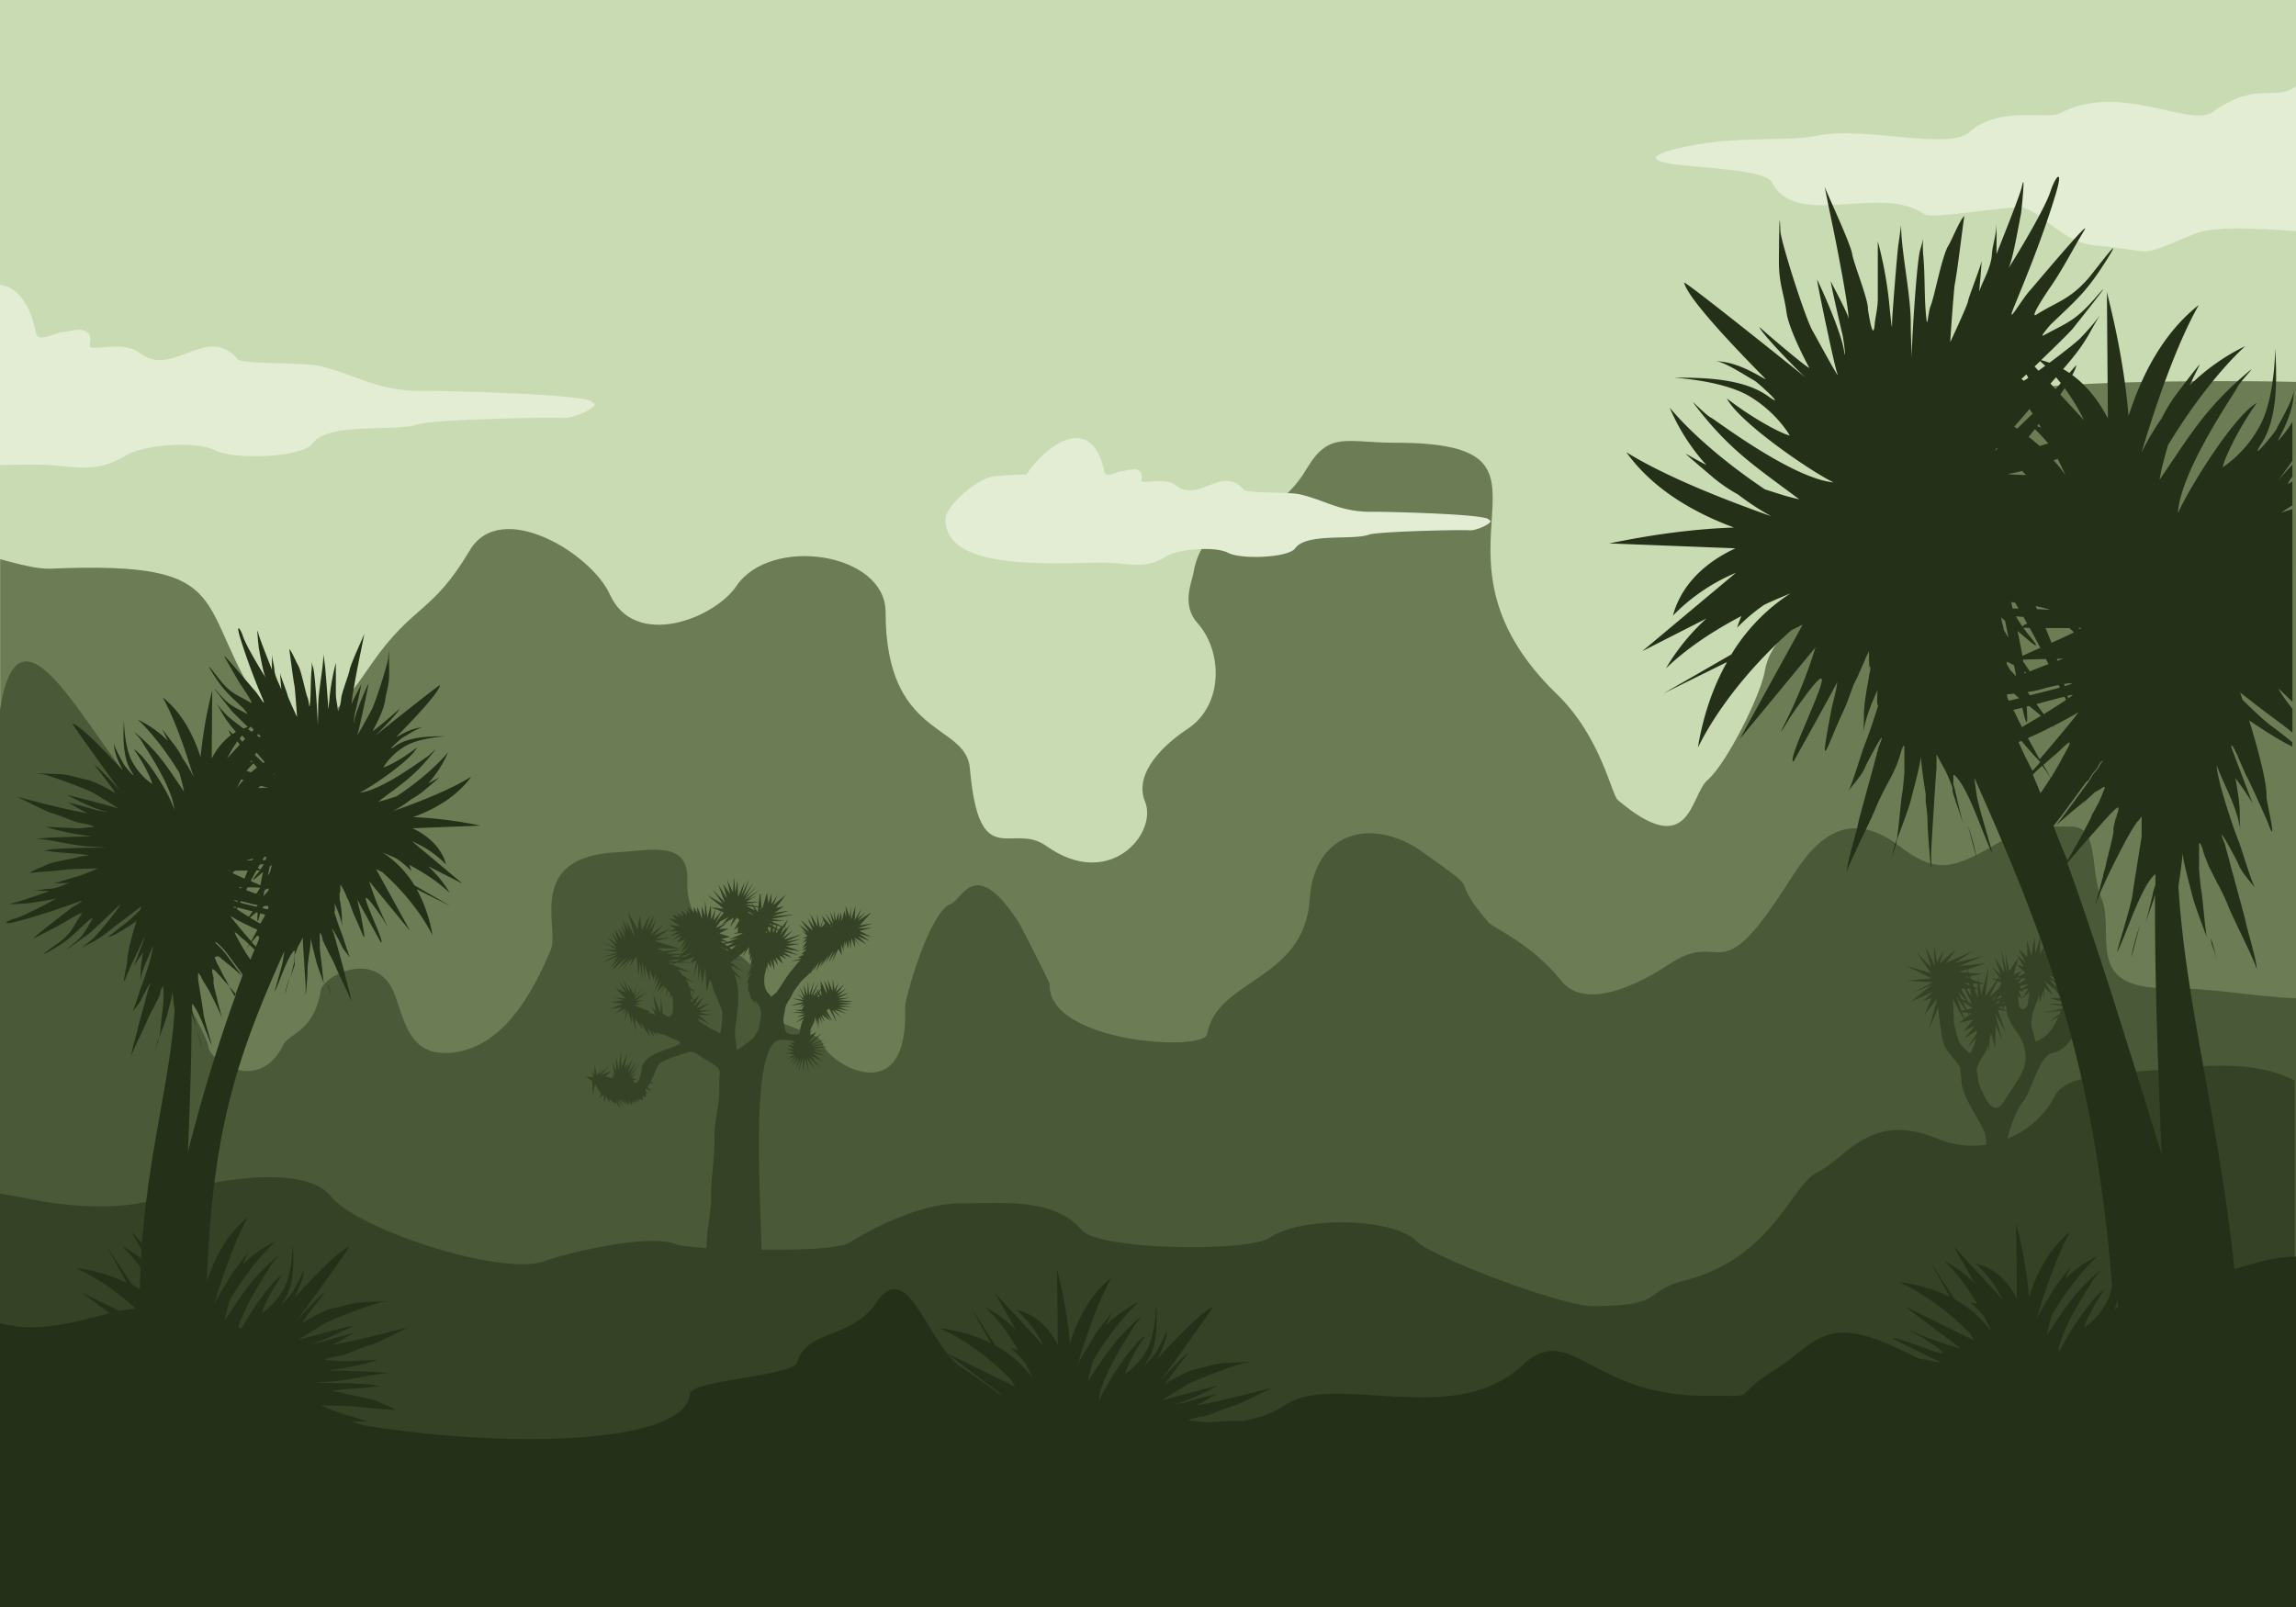 <svg id="Layer_1" data-name="Layer 1" xmlns="http://www.w3.org/2000/svg" viewBox="0 0 1400 980"><defs><style>.cls-2{fill:#e2edd3}.cls-2,.cls-5,.cls-6{fill-rule:evenodd}.cls-5{fill:#354226}.cls-6{fill:#253018}</style></defs><path fill="#c9dbb2" d="M0 0h1400v980H0z"/><path class="cls-2" d="M361 245.4c.4-5.2-93.7-7.2-101.5-7-29.2.8-43.1-10.5-65.5-15.4-10-2.2-46.2-.7-48.9-3.8-19.1-22.4-39.8 12-60-4-10.5-8.3-31.6.2-30.4-4.9 3.2-14.3-14.4-7.7-15.6-7.8-4.9-.4-15.8 7.2-17.1.7-4-19.6-12.2-28.2-22-29.5v109.9c13.2-.2 24.4-.5 31.5.1 17 1.4 28.3 4.3 45.2-5.9 11.3-6.9 43.4-9 54.4-3.2 11.3 6 53 4.5 59.2-3.9 10.3-14 50.7-6.8 65.2-12.1 7.1-2.6 79.9-4.4 88.3-3.7 6.5.4 24.2-8 17.2-9.5zm894.8-176.2c-7.1 3.8-36.9-4.9-55.1 11.4-12.6 11.4-63.1-3.9-93.2 2.2-17.9 3.7-47.6 0-78.1 6.3-14.9 3-29.1 7.4-11.6 10.6 13.9 2.6 58.6 3.3 62.7 11.5 14.4 29 66.4.6 93 19.5 4.2 3 45.7-4.3 57.4-4.3 12.6 0 25.1 21.4 46.9 23.3 39.3 3.4 22.4 8.6 60.9-7.3 10.7-4.4 35.2-3.3 61.4-1.4V52.7c-14.5 9.6-23.6-3.8-50.9 15.6-14 9.9-56.8-18.7-93.4.9z"/><path d="M1229.7 238.4c-26.2 7.3-73.8 7.7-90.1 40.6-19.5 39.2 3.3 48.5-33.4 91.6-7.9 9.2-26.6 17.9-30.1 38.7-2.4 14.3-23.2 56.4-35 66.5-10.5 9-10 50.1-54.7 12-3.7-3.1-10.2-38.5-37.1-64.5-92-89 19.5-153.3-98.3-153.3-30.3 0-40.5-7.3-54.2 15.8-24.7 41.7-62.1 22.3-69.2 64.1-.9 5.1-7.3 19.1 2.5 30 15.3 16.9 16.4 49.9-6.1 64.7-12.8 8.4-33.2 26.3-25.8 44.3 7.9 19.1-21.6 54.5-60.2 27-21.1-15-41 17.1-46.6-47.3-2.4-28.1-51.4-18-51.4-95.3 0-36.4-70-46.8-90.9-16-13.6 20.1-62.1 38.9-77.3 5.1-11.2-24.9-66.5-58.7-85.4-26.7-22.9 38.6-34.3 32.7-59.4 68.5-11.7 16.7-42.1 64.8-64.8 31.3-45.6-67.2-14.2-93.7-131.5-88.7-8 .3-18.8-2.6-30.6-5.8v639h1400V232.9c-66-1.5-152.5.5-170.4 5.5z" fill="#6c7d56" fill-rule="evenodd"/><path d="M1281.4 547.9c-7.3-17.6-1.2-43.8-18.4-43.8-43.1 0-20.5-3.4-49.9 13-24.1 13.5-33.8 14.8-54.6-.9-29.8-22.7-49.4-7.8-66.3 19.2-45.9 73.1-40.2 29.7-74.6 52.7-15.1 10.1-50.3 29.5-65.8 9.8-17.1-21.8-41.3-32.1-44.2-35.4-27.5-32.3 1.5-13.4-40.1-42.9-31.5-22.3-66.3-11.7-68.9 28.7-3.2 50-56.8 48.5-62.5 82.3-1.9 11.1-97.7 5.3-96.1-30.6 0-1.1-17.3-34.9-18.2-36.4-27-43-35.3-14.8-41.8-12.5-13.6 4.7-28.3 58.9-28.1 62.5 2.6 65.5-46.8 34.5-50 23.4-3.3-11.5-38.4-8-37.5-31.3 1.2-29.6-47.1-27.5-45.3-68.8 1.1-25.1-23.9-18-42.2-17.2-57.2 2.4-35.6 46.2-41 59.4-12.8 31-31.2 59.2-59 62.7-25.7 3.2-29.3-15.5-35.9-34.5-10.2-29.4-43.8-12.7-45.4-3.3-4.4 25.8-19 25.5-22.9 33.3-14.9 30.1-44.8 9.6-45.6 1.2-.6-6.3-20.4-41.2-23-44.2-22.9-25.3-6.5-98-19.1-112C51.3 444.8 11.8 358 0 432.8V980h1400V608.8c-27.8-1.2-48.6-6.2-79.2-6.2-50.9 0-30.7-33.6-39.4-54.7z" fill="#4a5938" fill-rule="evenodd"/><path class="cls-5" d="M488.1 575.2c.1 0 .2-.1.3-.2-.2.2-.4.3-.3.2zm-35.6 9.4c-.1.2-.1.3-.2.3s.1 0 .2-.3z"/><path class="cls-5" d="M1316.6 652.4c-15.3 1.6-56.5 1.6-63.3 15.4a55.76 55.76 0 01-29.2 26.6c1.6-8.1 6.7-19.5 8.8-21.7 6-6.7 10.2-29.2 18.9-30.7 8-1.4 12.2-10.5 14.3-12.3a4.73 4.73 0 001.1-1.3l1.7 6.5-.7-8.5c.3-.8.6-1.6.9-2.5l4.9 12.2-1.8-16.7 7 13.5-5.4-15.6 8.1 11.1-6.9-12.6 9.9 7.6-10.5-14.2 10.1 4.2-9-7.1 9.7.2-9.8-1.9 10.2-4.3-13 3.7 8.8-8.3-13 7.4 8.1-10.7-10.3 10.2 3.4-11.1-5.8 11.6.3-10.7-2 11.7-3.4-9.5 1.2 9.7-5.9-7.8 1.7 3.8-6.4-5.2 4.7 1.4 4.7 1.4-8.5-6.5 10.8 1.9-11.7-4.3 11.7-1.8-12.2.2 16.7-7.7-17.4 5.8 8.6-6.3-9.1 4 4.2-8.1-5.7 6.9 3.6-10.6-5.9 10.5.4-10.8-3.2 10.5-.4-10.1-1.9 11.3-2.7-9.3.2 10.1-5.4-4.9 4.1 8.2-5.3-4.7 4.5 7.6-4.4-1.8.9-3.8-5.5 8-2.3-11.7 1 12.7-3.8-14.6 2.3 14.6-6.2-9.2 3.9 10.1-.2.3-5-4.7 4.1 6-1 1.4-3.9-.6 3.3 1.5-6.7 9.5 1.9-17.6-2.5 10.2-3.2-1.2-.7-3.3v3.1l-4.2-1.6-.6-1.7 7.4-1.6-8.2-.5-.8-2.1 10.8-3.7-16.2 1.7 15.1-6.2-17.4 4.2 11.4-7.5-16.8 7.6 6.1-8.4-10.1 8.8 2.8-8.7-4.3 7.9-1.9-10.6.5 12.7-5.7-11.9 3.4 12.6-8.9-9.1 8.8 12.8-15-4.5 15.4 7.7-14.8 1.4 15.6 1-12.1 6.5 11.5-4.9-12.6 10.2 13.4-5.9-6.4 5.7 5.5-2-4.3 10.3 7.8-10-5.2 19 5.8-13.5c.1 3.9 1.3 11.7 1.8 15.2.4 3.3 1.3 7.9 3.4 10.7 3.5 4.7 3.9 4.5 8.1 10.6 0 3 .8 6.2.8 8.2 0 9.1 11.8 24.9 14.4 32a34.39 34.39 0 01.7 7 55.64 55.64 0 01-29.2-3.5c-41.7-17.2-55 11-73.8 20.3-16 8-27.3 52.2-80.8 66-26.4 6.8-11.1 15.6-56.3 15.6-18.4 0-97-29.4-107.3-39.6-14.9-14.9-71.3-14.9-89.2-2.2-12.5 8.9-104.3 7.9-115-4.6-17.1-20.1-49.5-16.2-74.5-16.2-21.4 0-49.2 12.7-66.8 23.8-5.9 3.7-30.1 4.7-53.8 4.4-1.5-46.1-4.9-109.9 6.7-125.2 3.2-4.3 8-2.6 12.4-2.2l1.1 1.6-3.2-.8 2.9 2.4-4.3-.9 4 2.8-4.4-.3 4.6 2-5.3.9 5.5.5-4.4 3.2 5.3-2.2-3.9 4.6 4.6-3.8-3.2 5.6 4.4-5.3-2.3 7.2 3.6-6.9-1.8 8.7 2.9-8.7v8.5l1.3-8.4 2.2 8.4-1.2-8.5 4.8 6.7-3.7-7.3 6.9 6.2-5.5-7.3 7.1 3.9-6.1-5.4 8.1 2-7.9-3.5 8.7 1-8.6-1.9 9.2-1.4-9.5.3 8.6-2.8-9.3 2.1 8.4-4.2-8.7 3.3 6.8-7.1-8 6 4.7-6.8-4 2.7v-1.6l1.5-2.3-1.5 1.6c.3-3.1 2.8-5.5 2.9-8.3l.4-.5.7 3.8.4-3.5.7 6.2.4-7 2 4.1-1.2-4.9 2.9 4.1-2-4.7 5.1 3.7-3.6-5 4.9 5.2-3.5-6.3 1.5-1.4 4.9 8.6-3.1-7.8 5.7 4.8-4.4-4.8 7.8 2.5-6.5-3.2 8.1 1.4-6.6-2.3 7.8-.3-7.9-.9 8.4-.9-8.5-.7 9.2-.7-9.3-.8 7-1.4-7 .3 6.7-3.5-7.2 2.3 5.5-4.8-5.9 3.5 4.6-6.1-5.3 4.7 1.8-5.8-2.4 4.6-1.1-6.6-.1 7.3-3-6.9 1.1 6.9-3.2-6.6 1.6 7.5-.3.2-1.9-3.8.3-.5-.3.4-1.7-3.4.2 3.6-2 2.4-.8-1.1.6 1.4-2.3 2.8-.3-.1 3.5-8.1-4.5 7.8-.2-.1 2.1-9-3.2 9.2-.8-8.7-.3 8.9-2.3-6.9.9 7.6-3.5-6.1 2.8 7.1-4.3-3 4.1 3.9-6.9-1 7 2.1-8.5 2.5 8.1-1.2-2.4 2.5 3.2-1.9-1.6 3-4.5.1 6.2 1.3-8.1.1 8.2.9-5 2.1 5.1-.9-5.6 4.3 5.1-2.6a12 12 0 00-1.6 3.4c-1.9 5.2.7 6.4-4.7 6.4-6.2 0-4.9-3-6.1-7.1-.7-2.4.6-6 .7-7.7.4-4.2 3-6.3 4.4-9.5 1.3-2.9 3-4.6 4.5-6.8s4.6-4.5 6.6-6.8l-.1 1 3.3-5.5-1.5 3.9 3.7-6.1-1.9 6 4-7.1-1.5 4.8 2.9-5.5-2 4.5 4.4-6.8-2.1 5.1 4.8-7.6s-2.8 7.3-3 7.6 4.3-7 4.3-7l-2 6.5 3.8-8.1 2.1 3.8-.5-6.8 1.8 4.8-.7-5.8.8 3.6.3-4.6.4 3.1.7-3.1.8 5 1-5.6.7 5.6.6-6.6 2.3 6.1-.4-5.2 3.6 4.7-3.8-5.9 7.5 4.1-5.3-4.9 7.4 3-6.4-4.5 7.4 1.9-7.4-3.7 7.6-1.9-8.7.4 9.3-3.1-8.1 1.2 7.1-7.9-8.3 5.3 4.9-5.7-5.1 4.4 2.5-6.5-4.1 7.2.4-8.5-2.6 8.3-.2-7.7-.7 6-2.5-6.9s.4 6.9.4 7.2-1.1-4-1.1-4l-1.6 6.5-.4-5.6-1.7 5.6.3-6.2-1.7 5.8-1.4-6.2.4 6.3-2.7-5.8 1.7 6.8-.3.2-4.2-6.1 3.2 6.7-.6.3-1.3-1.5c.1-.4.2-.7.2-.7l-.4.5-2.1-2.3.3-1.5-.5 1.4-1.3-1.5 1.1 2.2-1.9 5.5-1.8-8.4.3 7.4-4.4-7.6 2.6 8.5-4.4-6.2 3.4 8-7.4-6.6 5.1 7.4-6.2-4.7 4.6 5.6-3-1.7 3.7 3.2-3 1.3 2.4.1a40.76 40.76 0 01-3 3 19.07 19.07 0 013.1-1.4l-2.7 4.2 2.7-1.3-2.9 3.1 3.1-1.1-3.6 3.2 1.9.2-4 1.7 2.3.7-6.3 1.7 5.7-.6c-2.1 1.5-4 4.6-6.1 6.9-2.5 2.8-7.6 11.8-8.9 12.9-4.3 3.8-2.9 1.9-4 1-3.2-2.7-3.5-7.2-3-11.3 0-.3.1-.6.1-.9l.8-3.2c.2-.7.4-1.4.6-2.2l.7 4.8-.4-6.7 2.4 3.4-.6-5.2 2.5 6.7-.7-7 2.9 4-1.6-5 4.5 4-2.1-5 4.4 2.2-2.8-3 6.1 2.1-5.3-3.7 9.2 2.1-8.8-3.7 10 1.3-8.7-3.1 8.5-1.4-7.9-.2 8.5-2.8-9.3 1.7 9.5-4.5L478 573l5.5-5.8-6.3 4.7 4.5-8.1-1.9 2.4-1.4-.6 2.1-5.1-3.4 4.5-2.6-1.2.1-.5-.2.4-2.9-1.3v-.6l-.1.5-1.1-.5 8-.3-8.1-1 14.2-2.8-13.3 1 10.2-3.4-9 1.3 5.7-3.9-4.8 1 6-8.1-7.7 6.4 2.6-6.3-3.8 5.8.2-6.8-2 6.3-.8-6.7-2.7 9.2-.6-.1-.3-3.2-.4-4.6 1.9-1-1.9.8-7.8 3.2 7.7-6.3-10 6.8 8.2-9-7.5 7.2 5.1-9-6.3 8.8 3.7-10.8-4.8 9.9 2.1-8.5-4.1 9.3-.3-10.6-1.3 8-.8-9.4-.7 9.1-3.4-7.3 1.7 8.5-4.3-6.3 2.4 8.9-5.4-8.5 4 10.8-7.6-8 6.4 9-9.4-5.3 10 8.3-4.4-.4.2-1.5-.6 1.4-3-.3 2.7 1.1-2.6 6.3-.1-7.4v-1.8l-2.1 8.2-1.5-10.8v9.7l-2.1-6.2.3 7.9s-3-7.9-3-7.2.1 4 .1 4l-2.1-4.3-.1 3.7-3.8-3.7 1.9 5.3-2.6-3.7.4 3.8-3.7-3.3 1.6 3.9-4.6-2.5 2.6 2.9-5.1-1.5 2.8 3.3-4.6-1.1 6.8 4.9-6.9-.8 4.4 2.3-4.6 1.6 6.2-.2-5.1 3 6.1-1.6-4.8 4.2 5.8-3-3 4.4 5-1.9-3.4 5.8 4.2-4.4-3.7 6.9 5.7-4.7-4.6 5.1-8.5.1-.7-.4 8.9-2.5-11.3 1.3-3.6-1.8 13.6.2-15.3-4.6 10.4-2.1-9.5.6 8.4-6.1-9.8 4.4 5.8-6.7-7.6 5.9 3.3-8.8-4.3 6.2 3.3-9.5-5.6 9.7 3-10-5 9.7-1.6-8.7-1 8.4-6.1-10.8 4.4 15.4-5.3-9.6 1.6 6.4-3.8-7.4 2.1 8.9-3.2-6.1 2.8 8.9-4.2-6.6 2.2 7.2-4.4-6.2 1.8 6.9-3.9-5.9 3.3 7.9-5.9-4.6 5.8 6.7-8.5-3.3 8.5 4.4-8 .2 8.6 1.5-9.4 3 9.3-2-9.7 5.4 9.9-4-5.6 5.3 5.2-4.3-4.1 6.2 6.3-6.4-6 8.2 9.9-8.7-5.3 7.1 7.4-6.2-5.9 7.9 6.9-8-1.4 5 3.8-6.2 1.4 11.7.7-8.5 1.6 10.9-.2-11.3 2.1 11.2-.4-8.8s3.1 10.1 3 9.5v-6.6l2.3 6.3 1.2-3.1c.1.2.3.5.4.7l-1.1 5.6 2.1-4.2c.1.2.3.3.4.5l-2.2 7 3.5-5.3.2.2-2.3 6 3.9-4.1.5.6-2.7 4.6 3.1-4.1a21 21 0 011.4 1.7l-1.1 4.3 1.7-3.7c.5.6.9 1.2 1.3 1.7l-.4 3.4 1.1-2.4a4.06 4.06 0 01.8 1.9c-.2 5.8 1.3 10.2-2.9 11.3l-3.3-2.1-1.1-10-.3 9.9-4.4-11.5 1.6 10.5-2.9-3 2.8 4.9-4.8-1.5 1.8-.4-5.2-1.7 2.6.9-7.8-3.2 5-.3-3.8-.7 4.4-2.3-4.8 1.1 7.2-5.8-7.8 4.7 5.2-7.1-4.9 5.6 1-7.4-1.5 5.9-3.1-6.4.9 5.3-4.7-8.6 3 7.5-5-5.8 4.1 6.8-6.3-2.9 6.2 6.4-7.2-.6 6 1.5s-8 1.6-7.8 1.6 7.3.5 7.3.5l-7.1 3.3 6.8-1-4.4 3.9 6.1-3.1-2.7 4.8 3.3-4.4-.8 7.8 1.8-7.1 2.4 8.2-.1-5.4 2.7 9.7-.6-7.6 4.9 7.2-1.9-5.3 6 9.2-1.1-5.3 3.8 6-1.2-4.1 3.2 3-1.4-2.4 4.7 2-.6-1c3.5 1.7 8.2 3.7 9.1 4.1 9.7 4-19.9 5.2-21.4 17-.7 6-1.8 8.3-3.8 9.1l-1.9-1.5 2.8-.8-3.4-.8 3.6-3.2-4.5 2.6 5.4-7.5-5.8 6.3 4.4-8-5.3 6.5 3.2-9-4.4 7.8 1.6-4.6-2.5 2.9 1.7-8.7-3.6 8.7-.1-10.4-1.5 11.5-1.7-8.4.3 10-2.4-6.9 1.5 9.2-.9-1.9-.3 3.1-4.6-.9 3.6-3.5-6.2 2.7 4.4-4.9-6 4.6 3-4.7-4 5.1-1.4-7.2v7.4l-1.5-3.6.8 4.6-4.7-.5 4.1 2.9.2 8 1.5-6.2 3.7 6.1-1.6 2.4 3.2-2.1.2 5.2 1.2-4.4 2.1 4.3-.1-2.5 3.6 3v-1.5l3.4 4.4-2.3-5.7 4 4.6-2.7-4.9 4.6 3.9-2.4-3.9 3.4 3.7.7-2.5.8 2.6 1.2-2.8.2 2.7.7-2.8.3 1.5 1.3-2 .3 2.1.9-2.3 2.6.5-.4-2.4 2 .8v-2.7l1.1.9-1.4-2.6.6-.9 3.2 1.8-2.5-2.8a17.39 17.39 0 001.1-1.8l.3-.5 2.9.1-2.4-1.1c6.6-12.3.5-10.3 18.9-16.7 7.4-2.6 6.3-1.8 12.9 2.2 14.2 8.6 9.5 5.4 10.1 18.5.4 9.4-3.3 21.3-3 29.6.5 12.3-2.4 26.9-2 37.5.1 3.1-1.3 14.8-1.9 17.8-.3 1.3-.7 7.8-1 12.6-9.5-.7-16.5-1.5-18.5-2.3-15.9-6.6-63.8 4.5-79.7 10.2-27.5 9.8-115.5-19.9-130.8-39.5-16.3-20.7-78.4-8.9-97.3-1.2-25.7 10.6-59.7 8.2-86.1 2.9-6.8-1.4-13.1-2.5-19.2-3.4V980h1400V658.9c-22.1-11-46.9-10.2-82.5-6.5zm-60.6-51.6l2.5 5.7-7.7-7.7-1.1-1.6zm-15.9 15c1.6-4.7 2.7-6.8 3.3-9.5l.3 5.4 2.1-7.4.3 5.3.5-7.2 5.2 4.4-5.2-8.4 6.5 5 4.1 5.3-7.6-.1 9.5 2.8-.1.2c-.2.3-.3.5-.5.8l-10.1-.4 9.5 1.7c-.3.5-.5 1-.7 1.4l-10.5 2.4 10-1.2-.9 2.1-6.5 4.8 5.8-3.1a35.11 35.11 0 01-6.3 10.2c-2.6 3-9 5.9-7.7 4.5-.2-.2-1.5-6-1.8-6.7-1.3-3.6-.4-8.7.8-12.3zm-735.9-10.6l.2 1-.4-.8zm-5 2.8l-.9-.3.8-1.4.6 1.4zm1.7-1l-.2.1-1.1-1.6 1-1.8zm-.4-5.5l.1 1.5-1.5 1.9-.3-.4zm-1.9 3.4l.2.5-1.6 2h-.1zm-3.1 2.4l-.1.3zm-1.1-.7l-.1.4zm13.3-43.4l.2.6-.3-.5zm-1 1.1l.7 1.5-1-1.2zm-3.1-.1l.3.5c-.4.2-.7.3-.6.2a2.39 2.39 0 00.3-.7zm-1.8-3.5l1.3 2.5-2.3 2.5zm-30.4 8.3l-.1-2.8 1.2.4zm1.6.4l.4-2.4 1.1.4zm4.8-3.9l1.5.4-3.5 4.4zm-3.9-1l2.4.6-1.5 2-1.2-.8zm-.4-.1l-.7 1.4-1.6-1.1v-1zm-2.9-.8l-.1.7-1.8-1.2zm-2.2 1.6l1.7.6-.7 3.2-1.3-3.2zm-1.1 2.4l.3 1.8-.6-1zm-2.9-14l-.4 1.3-.1-1.4zm-1.2-8.2l-.4 4.6-7.8-.1zm-8.1 7.1l4.2.5.9 2.2zm4.3 5.6h-.3l-3.6-2.1 1.8.3zm.6-5l2.4.3-.3 2.8h-.1zm-.5-.8l-1.1-1.6 4.3-.6-.3 2.8zm-1.2-1.6l.6 1.4-4.4-.9zm-3.6 28.8s-.5 1.1-1 2.4l-1.7-.1zm-10.3-20.3l-4.5 4.9 7.6-4.5-2.4 5.8 4.3-5.8 1.5 1.5s-3.2 5.7-3.4 6a29.94 29.94 0 002.4-1.8v3.2l-2.9.9 5.2-.3.8.1-8.6 3.8 6.2-1.1-6.7 2.5-4-1.8 5.4-1.2-6.7-2.2 5.7-2.9-5.9.2 5.4-4-4.1 1.9-3.3 1.5 3-4.1zm3.3 15.6l-4.2 2.2-1.8-1.3zm-6.7.4l-1.7-1.2 3.7.5zm7.9 1.3l-2.8 2.5-1.5-1.1zm-7.5-20l-5.3 6.6 3.9-7.2zm-5.1-2.1l3.5 1.4-4.7 5.6zm-10.6 32.8zm-1-1.4l-.2 1.3-2.4-.2zm-3.5 1.1l-6.3-.4 8.3-2.8zm1.7-6.4l-5.7 3.1-1.9-.1zm-7.5 1.5l-1.4 1.5-3.6-.1-.9-.5zm-8.4 4l8.1-1.2-2.8 1.5zm2.2 2.1l-2-.8h3.4zm11.9 17.1q-.15-.9-.3-1.5l2 .9-1.2 3-.2-.2c-.1-.9-.2-1.7-.3-2.2zm.4 6.4a13.4 13.4 0 00-.1-2l.2-.7 1.3 1.2zm2.6-.3l.7.6-2 1.9zm14.7 18.9c-.5-.2-2.4-1.6-2.6-1.6-1.2-.3-6.1-3.2-9.8-5.8l-.8-1.9 7.1 3.8-6.7-5.8 8.4.3-8.1-1.8 7.4-1.3-7.6.1 7-4.8-8.5 3.6 1.2-1.9.3.2-.1-.3 3.1-5.1-4.1 3.9-.7-.8 2.2-4.3-3.2 3.1-1.4-1.7 1-3.4 1.1.5-1-.9.8-2.6-1 2.4-2.6-2.3c-.2-.6-.4-1.2-.8-2.3a8.87 8.87 0 00-1.4-2.5l5.3 2.6-7.2-5a16.65 16.65 0 00-2.9-3.5l8.3 1.9-11.8-4.9 3-1h8.3l-.1.2.5-.2h3l-1.5 8.4 2.8-8.4V598l1.3-7.4 1.2 9.1 1.9-9.6.7 14.7 2-7 .7.6a49.55 49.55 0 011.6 5.4c0 .6 5.6 11.7 5.4 14.6 0 3.5-1.2 14.2-1.7 11.8zm.2-52.8l2.7.7-.7.4zm4.4 2.4l-1.8-1 1.3-.4 2.2 1.5zm5.9 60.6c-.2-.3-.5-5.9-.8-6.6-.5-1.3-.2-8.7.2-9.9s.7-5.1.9-6.6c.9-7.5 1-15.6-1.6-22.7l-.1-.4 4.7 3.2-6-6.3c-.3-.6-.5-1.2-.8-1.8l.5-.4 7.2 3.8-6.4-4.6.8-.8-1.3.4-1.1-.8 2.2-1.7 5.9.4-5.3-.8 2-1.5-.1-.1 1.3-1.1 2.2-.4c-.5 1.1-.9 2.2-1.2 2.7.6-1.1 2.9-4.9 4.2-7l-.1 5.2.8-1.5-.1 5.3 1.3-3-1.2 7.1 2-3-4.3 8.3 2.6-2.9-2.2 7 1.1-.6-.7 6.7.7-2.1 1.7 6.8v-2.1l2.4 4.1-.4-2.8c2 2.7 3.8 3.7 3.8 9 0 2.4-1.2 5.9-1.3 7.6-.2 2.2-1.8 3.9-2.9 5.8-.4 1.2-10.9 8.7-10.6 8.1zm787.1-27.7c-1.9 3.9-3.8 3.1-5.2 1.1l-.8-6.8 2.6 2.2-2.1-5.1-.1-.3.4.2-.3.2.5-.1 2.7.9-1-1.3 3.6-.9-3.7 6.4 4.5-4.6zm.4-12.3l-4.2 2.7-1.1-1.4 1.2-.8zm-5-1l-1.5.1 2.7-2.9 2.5.2zm-3.1-1.7l1-1.4 2.2.1zm.8-9.7l5.5 5.4-4.8 2.2 2.5-3.5-4.8 2.3zm-7 25.4l.7-.2c.1.9.3 1.9.4 3l-2.1-.7zm-.8-1.5h-.9c.6-.7 1.1-1.2 1.1-1.2zm-.4 1.8l-.3 1.6-2.6-.9zm-4.8-2l2.9-1.5-.6 1.6zm3.4-3.1l-2.9.8 3.8-3.3zm-4.2 1.2l-.9.2 2.4-3.8zm4.4-15.6l.2.6-.4-.4zm-.9 1.7l.9 1.3-1.5-.2zm-1.2 2.3l2.4 1.1-1.4 3.3-6.1 5.6zm-8.2 1.9l-1.6 6.5-1.3-6.6zm-3.7 8.7l-2.1-5.7 2 .1zm-.1-8.9v3l-2.4-1-.8-2.2zm-5.8 17.9l1.8.2-1.2 1zm.4 1.3l-2.8 2.1-1.5-3.9 3.3.4zm-1.4-3.4l-2.4-5.1 6.1 4.3zm1.1-4.5l-4.6-8.4 2.2.1 4.5 9.3zm1.1-8.2l.8 4.7-3.2-4.8zm-.6-3.3l.2 1.3-3.5-1.4zm-.6-3.3l-1.6-.6 1.4-.3zm-.9-5.3l.4 2-5.2-.3zm0 19.6l-3.3-1.6-2-4.3zm-.9 5.2l-2.3.5-3.1-8.4zm5.6 20.7c-3.2 8.6-3 5.2-6.4 2.5-4.5-3.5-4.6-10.8-6.1-14.4-.2-.5-.4-1.5-.7-2.7l.7 2.7-.6-15.3 3.9 7.3-1.4.3 1.7.2 2.3 4.4-3 2.3 3.7-.9 1 1.8-.7-1.9 5-1.2-6 7.1 6.9-3.2-6.6 7.7 7.7-4.9c0 .6-.1 1.3-.1 1.9l-5.3 8.1 4.9-5.1a20.25 20.25 0 01-.9 3.3zm2.8 24.8c-.6-1.4-1.1-7.2-1.2-7.4-1.4-2.5 2.6-8.8 4-10.8a14.31 14.31 0 002.7-6.2l.7 4.6.1-8.3c.1-.4.3-.8.4-1.2q.3-.9.6-2.1l2.4 9.2.4-14.2 3.9 9.2-4.2-16.2 6.5 11.9-5-14.2 2.8.5-.2 1 .4-1 2.6.5v.4c.5 3.9 4.2 10.2 6.7 13.3 3.4 4.2 5.3 11.6 4.6 17-.9 7.6-8.4 16.5-12.4 23.2-6.7 12.1-12.3-.6-15.8-9.2z"/><path class="cls-6" d="M95.9 636.5a16.46 16.46 0 00.9-3.6 30.82 30.82 0 00-1.4 4.6c-1.2 7.6 0 0 .5-1zm95.4-233.7c0-.4-.1-.4 0 0zM81.1 616.3c-.1.2-.2.3-.2.4 0-.1.1-.2.2-.4zm134.5-32.7c.1.2.2.3.2.4.1-.1 0-.2-.2-.4zm-75.3-25.1l-.1-.1c0-.1 0 0 .1.1zm-66.6-75.7c-.1-.1-.1-.2-.2-.3.5.6.6.7.2.3zm155.8-34.3c.1-.1.2-.1.3-.2-.6.5-.7.6-.3.2z"/><path class="cls-6" d="M1302.1 794.1c-40.9 6.2-56.3 74-133.6 33.7-56.5-29.5-58.6-9.7-87.2 8.2-27.5 17.2-6 15.2-41.7 15.2-70.1 0-81.7-46.3-111.7-18.3-41.2 38.5-113.9 3.9-143.8 23.7-27.4 18.1-57.4 5.9-68.8 22.7-27.9 41.2-97.5-25.9-128.1-44.8-21.7-13.4-33.1-69.4-53.1-39.8-14.9 22-42.5 16.2-47.9 35.8-2.6 9.2-64.7 10.7-65.5 19.6-2.9 29.4-100.3 32.8-181.9 21.6h-.1q-9.15-1.2-18-2.7a58.49 58.49 0 00-6.4-2.3c.6-.1 8.4.4 11.1.3-1.7-.1-12.8-3.9-14.7-4.2-2.1-.3-14.9-5.7-15.1-5.7 1.7-.1 19.6.4 20.8.6 5.3.8 22.9 2 24.8 2.3-.7-1.3-9.3-4.4-10.7-5.2-3.9-2.2-18.6-4.2-22-5.4-2.3-.8-8.2-.8-5.2-1.3 7.4-1.3 15.1-1.2 22.6-2.2a37.32 37.32 0 016.4-.4c-.6-.1-1.9-.3-3.9-.8-4-1.1-34-1.6-39.9-1.3 4.6-.2 8.6-.7 13.1-.9 10.8-.5 25.8-4.7 35.3-5.1-.2 0-6.5-.6-6.6-.6-1.2-.3-27.2-1.1-28.8-1-5.4.4 7.6-1.4 7.9-1.5a139 139 0 0021.2-5l-20.3.9c-4 .2-6.6-.6-9.5-.7-7.2-.2 5.2-2.6 5.3-2.6 3.5 0 16.2-5.9 19.6-6.6 4-.9 21.9-10.4 23.8-11-1.3.3-11.3 2.8-12.1 3-6.3 1.7-30.1 7.5-35.2 7.8 1.5.1 13.1-7.1 13.4-7.1-1.2.1-16.5 4.4-18.4 5-2.9.9-11.1 2-6.3 1 7.9-1.7 25.2-10.8 25.1-10.8-1.5.1-31.3 7.9-33.2 8.7-4.5 2.1 14.2-9.2 14.4-9.3 3.7-2.7 32.1-13.2 35.7-13.5 12.5-1-10.4 0-10.8 0-8.3.4-11.6 2.4-18.1 3.5s-19.9 9.3-19.7 9.2c.2-1.3 14-18.9 13.9-18.7-1.9.5-14.8 14.2-17.4 17.5-.5.7-.6.8-.2.3.1-.1.1-.2.2-.3 4-5.4 33.2-45.7 32.1-45.3-7.4 2.2-33.3 31.2-33.3 30.9.1-1.1 5.7-9.3 5.6-17.9-.3 3.4-5 11.1-6.3 13.8-.7 1.5-10.3 12.9-5.3 5.1 5.9-9.2 5.5-23.2 5-33.8-.1-2.1.2 16.9-5.5 27.4a42.89 42.89 0 01-13.4 15c.5-2.9 5.4-13.5 12.3-23.2-6.5 3.6-18.3 21.1-24.7 32.6l-2.1-.7c4.9-15.5 19.2-36.1 19.6-37.3.6-1.6 6.6-7.9 4.9-6.5-16.1 13.4-21.6 23.2-32.7 39.5.4-2.3.8-4.2 1.1-5.2.7-2.5 1.3-5 2-7.3 8.7-14.3 18.5-27 27.8-35.6a74.09 74.09 0 00-20 14.1c1.1-2.4 2.3-4.9 3.6-7.4.8-1.6-6.5 8.2-8.2 10.4a56 56 0 00-5.4 8.8 92 92 0 00-7.3 12.4c6-19.9 13.1-39.8 20.6-53.1-12 9.4-20 23.6-25.1 39.6 3.4-94 18.8-138.1 47.3-202-.4 2.6-.7 4.7-.8 5.3-.3 3.5-6 21.3-4.9 19.1 2.9-5.8 7.1-19.5 11.4-24.4l.1-.1a.1.1 0 00.1-.1h.2l.1.1c0 .1.1.2.1.4v1l-.1.6v2.5l-.1.3v1.6c-.7 3-1.6 6.6-2.4 10 .8-2.5 1.7-5.2 2.6-7.7v-6.1c1.1-2.8 2-5.1 2.4-5.9 1.2-2.1 1.9-3.5 2.4-4.3v-.1l.1-.1v-.4l.1-.1v3.5c.3 4.7 1.7 26.1 1.7 27.5-.4 12.8 1.2-8.4 1.1-9.4a48.31 48.31 0 01.6-7.9v-.2l.1-.4v-.7a104.87 104.87 0 001.4-12.3c-.1 2.3 2.5 11.6 3.1 14.2.9 3.6 3.3 9.6 4.8 14-.8-5.1-1.4-13.6-1.9-15.9 0-.1-.4-3.1-.6-6.3v-8.5h.3l.1.1.1.1c.1.1.1.2.2.3l.1.2.1.2v.1l.1.1.1.2.2.7v.1l.1.3v.2l.1.2.1.3.1.3v.8l.1.1v.2l.1.1v.1l.1.1.1.1.1.1.1.1v.2l.1.2v.2l.1.2.1.1.1.1.1.2v.2l.1.2v.2l.1.2.1.1.1.1.1.2.1.1.1.2v.2l.1.2.1.1.1.2.1.2.1.1.1.2v.2l.1.2.1.1.1.2.1.3.1.2v.2l.1.2.1.1.1.2.1.2.1.1.1.2v.2l.1.2v.1l.1.1.1.2.1.1.1.1.1.2.1.1v.1l.1.2v.1l.1.1a76.15 76.15 0 013.5 7.1c1.6 4.1 9.6 19.8 9.6 21.6 0-3.4-3.3-13.2-3.9-16.9 0-.2-3.3-12.4-5.3-19.5v-.1l-1.4-5c-3.8-9.2 4.2 5.9 4.4 6.6.9 2.6 4.5 6.5 5.5 7.8-1.3-2.4-4.4-12.9-5.3-15.1-1.1-2.6-3-8.1-4.6-13.5l.3.8c.4-.5.3-2.5.1-5.2a65 65 0 012.5 6.1 45.71 45.71 0 012.2 7.8 34.81 34.81 0 01-.2-5 65.64 65.64 0 00-1.4-11.5v-4.2c.4.7.4-.3.4-4.9v.1l.1.1v.1l.1.1v.1l.1.1.1.1.1.1.1.1v.1l.1.1v.2l.1.2.1.1.1.1.1.1.1.1v.2l.1.1v.1l.1.1.1.1.1.1.1.2.1.3.1.1v.1l.1.1c1.1 2.3 2 4.6 2 4.6a26.67 26.67 0 011.3 2.6c1.3 3.5 2.5 6.7 3.1 8.2 5.7 12 8.4 22.8 4.2.4-.6-3.2-1.7-6.4-2.1-9.8.3 1.1 14.3 26.1 14.3 26.2 3.8.7-23.3-49.9.9-14.9.2.2 5.1 8.6 2.3 3.3a163.56 163.56 0 01-10.4-25.8l24.9 30.2-20.7-37.6 3.7 1.8c13 11.5 24.1 25.4 30.7 38.6a87.55 87.55 0 00-9.6-28.1l20.9 10.4-22.3-12.8a61.67 61.67 0 00-19.4-20c2.9 1.2 5.8 2.4 8.7 3.8a69.35 69.35 0 018.9 7.5c-.4-1.3-.9-2.6-1.4-3.8 9.3 4.9 17.9 10.6 24.8 17.2a72 72 0 00-13.3-16.4l21.1 10.7-30.8-25.8a64 64 0 0120.7 14.1c-2.7-10.1-10.7-17.5-20.5-22.1l41.5-1.6a254.44 254.44 0 00-41-5.2c14.6-5.4 27.2-13.3 35.4-24.7-11.8 7.4-29.7 14.7-47.6 21a80.34 80.34 0 0011-7.2 48.55 48.55 0 007.8-5.3c1.9-1.6 10.5-8.8 9.1-8q-3.3 1.95-6.6 3.6a68.4 68.4 0 0012.1-18.9c-7.4 8.8-18.6 18.3-31.3 26.8q-3.15 1-6.6 2.1c-.9.3-2.6.7-4.7 1.2 14.5-10.9 23.2-16.3 34.7-31.6 1.2-1.6-4.3 4.2-5.7 4.8s-26.5 19.9-40.3 21.3c8-3.9 31.3-20 35-27.6-8.5 6.7-18 11.7-20.6 12.2a39.48 39.48 0 0113.1-12.8c9.3-5.7 26.7-6.2 24.8-6.2-9.6 0-22.4.2-30.6 6-7 4.9 3.1-4.3 4.4-5.1 2.4-1.3 9.2-5.9 12.3-6.3-7.8.3-15.1 5.8-16.1 5.9-.3 0 25.1-24.8 26.8-31.7.3-1.1-35.2 27.3-40 31.2-.1.1-.2.2-.3.2-.5.4-.3.3.3-.2 2.9-2.5 14.9-14.9 15.2-16.7.2 0-15.2 13.3-16.4 13.5 0 .2 6.8-12.3 7.6-18.4s2.5-9.1 2.5-16.7c0-.4-.1-21.4-.5-9.9-.1 3.3-8.4 29.7-10.8 33.2-.1.2-9.6 17.7-7.9 13.5.7-1.8 6.6-29.3 6.6-30.7 0-.1-7.6 16-8.8 23.3-.7 4.4 0-3.2.7-5.8.5-1.8 3.7-16 3.7-17 0 .3-6 11.1-5.9 12.5 0-4.6 4.3-26.6 5.6-32.4.1-.7 2-9.9 2.2-11.1-.5 1.8-8.4 18.5-9 22.2-.5 3.1-5.3 14.9-5.2 18.1 0 0-1.7 11.4-2.2 4.9-.2-2.6-1-5-1-8.7v-18.6a144.09 144.09 0 00-3.7 19.6c0 .2-1.1 12.2-1 7.3 0-1.5-1.8-25.2-2.1-26.3 0-.1-.8-5.8-.8-6 0 8.7-3.2 22.6-3.2 32.4 0 4.1-.2 7.9-.2 12 0-5.4-1.7-32.7-2.9-36.3a21.85 21.85 0 01-.9-3.5 29.25 29.25 0 01-.1 5.9c-.6 6.9-.2 13.9-1 20.7-.3 2.7-.5-2.6-1.4-4.7-1.3-3-3.7-16.4-5.9-19.9-.8-1.2-4-8.9-5.2-9.5.3 1.7 2.2 17.7 3.2 22.5.2 1.1 1.5 17.3 1.5 18.9 0-.2-5.4-11.6-5.8-13.5s-4.6-12.4-4.5-13.4c0 2.3.8 9.6.7 10.2-.7-2.8-3.9-7.6-4.2-12.3-.2-3-1.5-6.4-1.5-10.2v10.3c0-.3-7.6-18.8-8.3-22.3-1.3-5.7.2 8.4.3 9.1.7 3.5 2.7 15.2 4.1 17.8.8 1.5-11.5-18.1-13.8-25.1-1.7-5.1-4.4-7.9-1.7.9a389.75 389.75 0 0013.5 36.7c3.3 8-2.3-2.2-5.2-5.1-.6-.6-21-25-17.6-19.4 3.9 6.4 7.1 13 11.6 19.4 0 .1 6.8 9.9 4 8.1-6.8-4.3-11-4.9-17.1-12-1.9-2.2-12.4-16.2-6.1-6.2 6.8 10.7 9.6 12.9 18.7 21.5 0 0 3.8 4.3 2.2 3.4-8.4-4.5-10.6-5-17.3-12.7-7.8-8.9 7.6 10.3 7.8 10.6 1 1.3 5.8 5.9 10.3 10.3a12.24 12.24 0 00-2.7.9c-4.6-3.4-9-6.9-10.1-8-7.7-7.9-8.5-11.5-3.4-2.2a72.27 72.27 0 008.9 12.3 23.92 23.92 0 00-2.1 1.3c-1.2-1.4-2.2-2.5-2.3-2.6a9.37 9.37 0 001.3 3.2 41.15 41.15 0 00-11.7 14.3l.3-41.5a263.91 263.91 0 00-7.1 40.7c-4.7-14.8-12.1-27.8-23.1-36.5 6.8 12.1 13.3 30.4 18.8 48.5a81.82 81.82 0 00-6.6-11.3 53.43 53.43 0 00-4.9-8c-1.6-2-8.3-10.9-7.5-9.5 1.2 2.3 2.3 4.5 3.3 6.7A67.53 67.53 0 0084 438.8c8.4 7.8 17.4 19.5 25.4 32.5.6 2.2 1.2 4.4 1.8 6.7.2.9.6 2.6 1 4.8-10.2-15-15.2-23.9-29.9-36.1-1.5-1.2 4 4.5 4.5 5.9s18.7 27.4 19.4 41.2C104 485 89 461 81.6 456.9c6.3 8.8 10.8 18.6 11.2 21.2a39.32 39.32 0 01-12.2-13.7c-5.2-9.6-5-26.9-5.1-25-.4 9.6-.8 22.4 4.5 30.8 4.6 7.2-4.2-3.3-4.8-4.6-1.2-2.4-5.4-9.5-5.7-12.6-.1 7.8 5.1 15.4 5.1 16.4 0 .3-23.6-26.2-30.4-28.2-1-.3 25.7 36.4 29.3 41.4.1.1.2.2.2.3.3.5.2.3-.2-.3-2.4-3.1-14.2-15.6-15.9-16 0-.2 12.5 15.8 12.7 17.1.2 0-12-7.3-18-8.4s-9-2.9-16.6-3.2c-.4 0-21.3-.9-9.9 0 3.3.3 29.3 9.8 32.6 12.3.1.1 17.3 10.4 13.1 8.5-1.7-.8-29-7.9-30.3-8-.1 0 15.7 8.4 22.9 9.9 4.4.9-3.2-.1-5.8-.9-1.8-.6-15.8-4.5-16.8-4.5.3 0 10.8 6.5 12.2 6.5-4.6-.2-26.4-5.6-32.1-7.1-.7-.2-9.8-2.5-11-2.8 1.7.6 18.1 9.3 21.8 10.1 3.1.7 14.7 6 17.9 6 0 0 11.3 2.2 4.8 2.4-2.7.1-5 .8-8.7.6l-18.6-.9a140.4 140.4 0 0019.4 4.6c.2 0 12.1 1.7 7.2 1.3-1.5-.1-25.3.7-26.3.9-.1 0-5.8.5-6 .5 8.7.4 22.4 4.2 32.2 4.7 4.1.2 7.8.6 12 .8-5.4-.2-32.7.2-36.4 1.2-1.8.5-3 .7-3.5.8a31.79 31.79 0 015.9.4c6.8.9 13.9.8 20.6 2 2.7.5-2.7.4-4.8 1.2-3.1 1.1-16.6 2.9-20.1 5-1.3.7-9.1 3.6-9.7 4.7 1.7-.3 17.8-1.3 22.6-2.1 1.1-.2 17.4-.6 19-.6-.2 0-11.8 4.9-13.8 5.2-1.8.3-11.9 3.8-13.5 3.9 2.4.1 9.5-.3 10.1-.3-2.9.6-7.8 3.5-12.5 3.6-3 0-6.4 1.2-10.3 1 3.4.2 6.9.3 10.3.5-.3 0-19.1 6.7-22.7 7.3-5.8 1 8.4.2 9.1.1 3.5-.6 15.3-2 17.9-3.2 1.6-.7-18.6 10.6-25.7 12.6-5.2 1.4-8.1 4 .8 1.8 13-3.3 25-7.4 37.3-11.8 8.2-2.9-2.3 2.2-5.3 4.9-.6.5-25.9 19.8-20.2 16.7 6.5-3.6 13.3-6.5 19.9-10.7.1 0 10.2-6.3 8.3-3.6-4.6 6.6-5.4 10.7-12.7 16.5-2.3 1.8-16.8 11.6-6.4 5.8 11.1-6.3 13.3-9 22.4-17.6 0 0 4.4-3.6 3.5-2-4.8 8.2-5.4 10.4-13.5 16.7-9.3 7.4 10.6-7.1 10.9-7.3 2.6-1.9 19.6-18.3 19.7-18.4-.7 2.5-14.2 18.8-16.7 21-8.2 7.3-11.9 8-2.3 3.2 8.5-4.2 13.3-9.2 20.3-14.2 3.7-2.7 7.6-5.7 11.4-8.7-.3.8-.5 1.6-.8 2.4-3.6 3.4-7.2 7.1-10.8 9.5-.3.2-8.7 6.9-8.8 7 2 .1 10.1-4.7 17.4-9.8-3 9.8-5.9 20.8-5.7 25.3 0 1.1-4 18.1-.4 8.2.5-1.4 6.7-15 7.1-15.4l2-4.6.1-.1v-.1l.1-.1v-.2l.1-.1v-.1l.1-.3.1-.1.1-.1v-.1l.1-.1v-.2l.1-.1.1-.1.1-.1.1-.1v-.1l.1-.1v-.2l.1-.1v-.1l.1-.1.1-.1.1-.1.1-.1v-.1l.1-.1v-.1l.1-.1v-.1l.1-.1.1-.1v-.1l.1-.1v-.8l.1-.1v.5c-3.5 9.3-7 18.5-6.9 18.3a93 93 0 015.6-8.2v.2a65.64 65.64 0 00-1.4 11.5c0 3-.2 4.6-.2 5a48.53 48.53 0 012.2-7.8c1.7-4.6 4.1-9.2 5.5-13.2 0 4.5-5.2 20.2-7.2 25.1-.9 2.3-4 12.7-5.3 15.1 1-1.3 4.5-5.2 5.5-7.8.2-.7 8.2-15.7 4.4-6.6l-1.4 5v.1c-1.9 7.1-5.3 19.3-5.3 19.5-.6 3.7-3.9 13.5-3.9 16.9 0-1.8 8.1-17.5 9.6-21.6a76.15 76.15 0 013.5-7.1l.1-.1v-.1l.1-.2v-.1l.1-.1.1-.2.1-.1.1-.2.1-.2.1-.1.1-.2v-.2l.2-.3.1-.2.1-.2.1-.1.1-.2v-.2l.1-.2.1-.1.1-.2.1-.2.1-.1.1-.2v-.2l.1-.2.1-.1.1-.2.1-.2.1-.1.1-.2v-.2l.1-.2.1-.1.1-.2.1-.1.1-.1.1-.2v-.2l.1-.2v-.2l.1-.2.1-.1.1-.1.1-.2v-.2l.1-.2v-.2l.1-.1v-.1l.1-.1.1-.1v-.1l.1-.1v-.2l.1-.1v-1l.1-.4.1-.2v-.1l.1-.3.1-.3.1-.2v-.1l.1-.2.1-.2.1-.1v-.1l.1-.2.1-.1v-.1l.4-.7v-.2l.1-.1.1-.1h.3l.1.1v.1a.37.37 0 00.1.3v8.1c-.3 3.3-.6 6.2-.6 6.3-.5 2.2-1.1 10.7-1.9 15.9 1.6-4.4 4-10.4 4.9-14.1.6-2.6 3.3-12 3.1-14.2a114.84 114.84 0 001.3 11.5c-2.5 42-15.6 85.1-19.9 142.6l-6.4-7 6.1 10.8c-.1 1.8-.2 3.7-.3 5.5a67.6 67.6 0 00-11.6-7.5 101.31 101.31 0 0111.3 12.9c-.2 4.4-.3 8.8-.4 13.3a44.78 44.78 0 00-4.7-2.8L65 760.1l12.4 22.3a97.65 97.65 0 00-31.3-9.1c12.2 5.4 25.1 14.2 36.7 24.8a75.89 75.89 0 00-9.9 1.4l-23-11.3 16.9 12.7c-3.7.9-7.5 1.9-11.5 2.9-2.9-1.3-2.1-.8-.5.1-16.6 4.2-35.5 8.2-54.8 3V980h1400V766.4c-25-1.1-81.3 25.2-97.9 27.7zM152.7 585.2c-1.3-1.8-2.3-3.4-3.4-5 .7-1.1 1.7-2.5 2.8-4 1 .9 2.1 1.9 3.1 2.9-.8 2-1.6 4-2.5 6.1zm-12.4-26.8a.1.1 0 00.1.1 87.87 87.87 0 008.3 4.6c-.3.2-.4.4-.5.4s.2 0 .5-.4c2.6 1.3 5.5 2.7 8.3 3.9l-.1.1-.2.4-.1.2-.1.2-.2.3v.1l-.2.4-.2.3-.1.2-.1.2-.2.3v.1l-.2.3c-.8 1.6-1.6 2.9-2.2 3.9-4.7-5.4-12.2-14.4-12.7-15.5-.2-.1-.2-.2-.1-.1zm-.4-27.2a2.09 2.09 0 00-.6-.4h.9zm11.2-.3c-.7 1.6-1.4 3.3-2 4.9-2.8-1.2-5.5-2.5-7.4-3.4l1.5-1.4c2.4-.1 5.2-.1 7.9-.1zm-6.7-50.1c.9-1.9 1.7-3.7 2.7-5.6.5.2.9.3 1.4.5a50.81 50.81 0 00-4.1 5.1zm16.5 46.2l-2.1 3.3a5.65 5.65 0 00-1.6-.9c.4-.7.8-1.5 1.2-2.2.8-.1 1.6-.1 2.5-.2zm-.9-2.5c.4-.7.8-1.3 1.2-1.9l1.2-.2c-.1.6-.3 1.3-.4 2.1zm-1.5 6.2a19.15 19.15 0 01-1.6 2.1c-5.9 7.2-.3 2.2 3.5-1.1-.6 2.8-1.2 5.7-1.6 8.2-1.5-.7-3.6-1.6-5.9-2.6 1.1-2.2 2.3-4.4 3.5-6.6a7.24 7.24 0 002.1 0zm0 10.6l-.1.6c-.8 1.2-1.5 2.3-2.2 3.2l-6.1-2.3.8-1.7c2.6 0 5.1.1 7.6.2zm-.4 4.3v.2l-.6-.2.6-.4zm-13.1 3.7l-.2.7c-3.8-1.2-2.4-1.1.2-.7zm-1.1 3.9l-.2.8a17 17 0 01-1.4-1c-.3-.2.3-.1 1.6.2zm1 .2c2.3.6 5.7 1.5 9.2 2.4q-1.35 1.8-2.4 3.3c-2.6-1.6-5.1-3.2-7.3-4.7zm3.9-2.3c-.9-.2-1.7-.5-2.4-.7l.4-.8c2 .4 4.1.9 5.1 1.2a30.39 30.39 0 005.2 1.1l-.8 1.1c-2.5-.7-5-1.3-7.5-1.9zm-3.7-10.2c.7 0 1.5.1 2.3.1l-.2.7a18.67 18.67 0 00-2.1-.8zm2.9 31.6c1.3 1 2.6 2.2 3.9 3.4-.6.9-1.8 3.1-2.5 4.3-1.7-2.7-3.3-5.6-5.7-10.1-2.1-4 2.3.8 4.3 2.4zm8 4.8c-.6-.7-1.5-1.6-2.5-2.8l.8-1c.9-1 1.7-2 2.5-2.9l.9.4c1 .2-.4 3.2-1.7 6.3zm5.7-19.5l-.2.5v.1l-.2.3-.1.2-.1.2-.2.4-.2.4-.1.1-.2.3-.1.3-.1.2-.2.2-.2.4-.1.1-.1.3-.2.3-.1.1-.2.4-.2.4-.1.2-.1.1c-2.1-1.2-4.2-2.5-6.3-3.7 1.2-1 2.5-2.1 3.9-3.2l.8.2c-.3 5-.3 8.2 1.5.4 1.1.3 2.2.5 3.1.8zm2-4.3l-.1.2-.1.3-.1.3v.1l-.1.2-3.5-.9h.1l.1-.1.1-.1.1-.1.2-.2.1-.1.1-.1.1-.1.1-.1.1-.1h.2l.1-.1.1-.1.1-.1c.7.1 1.5.1 2.2.2zm.2-10.9l-.1.2-.1.1-.1.1-.1.1-.1.2-.1.1v.1l-.1.1-.1.1v.1l-.1.1-.1.1-.1.1-.1.1-.1.1-.1.1-.1.1-.1.1-.1.1-.1.1-.1.1-.1.1v.2l-.1.1-.1.1-.2.2-.1.1-.1.1-.1.1-.1.1-.1.1-.1.1-.1.1-.1.1-.1.1.7-3.6a17.37 17.37 0 012.4-1.2zm3.2-70.9l.7.9a5.35 5.35 0 01-.9-.7zm-1.4 55.6c-.2 1-.4 1.9-.5 2.4a8 8 0 00-.4 1.8c-.4.8-1 1.7-1.5 2.6l1.2-5.7a12 12 0 001.2-1.1zm-2.4-47.1c.9.1-2.1.2-5.8.4a18.48 18.48 0 011.4-1.4 36.35 36.35 0 004.4 1zm-5.9-32.7l1.6 1.5-.7.6a13 13 0 01-1.5-1zm-1 11.4c1.6 1.9 3.3 3.9 5 5.8a8.79 8.79 0 01-1 .6c-1.6-1.6-3.3-3.3-5-4.9a13 13 0 011-1.5zm-3.5-15.8l1.9 1.8-1.3 1.4-2.2-1.6a8.08 8.08 0 011.6-1.6zm1 21.4c-.4.1-.9.3-1.3.4l.7-1.2zm.7 1c.7.9 1.4 1.7 2.1 2.5-1.2 1-2.5 2-3.6 3l-2.8-.9a61.68 61.68 0 014.3-4.6zm-4.7 59.3a39.64 39.64 0 014.5-1.2l-.5 1c-1.5.1-2.9.1-4.2.2zm-2.2-76.3l1.8 2.1-1.7 1.8-1.7-2a14.62 14.62 0 011.6-1.9zm-2.9 3.5c.4.7.9 1.4 1.4 2.1l-7.7 8.4a74.85 74.85 0 016.3-10.5zm-12.9 131.3v-.1h1.1l.1.1h.3l.1.1h.1l.1.1.1.1h.1l.1.1.1.1.1.1.1.1h.1l.1.1.1.1.1.1.1.1.1.1.1.1.1.1.1.1.1.1.1.1.1.1.1.1h.2l.1.1.4.3.1.1.1.1.1.1.1.1.1.1.1.1.1.1h.1l.1.1.1.1.3.2.1.1.1.1c1.2 1.6 1.5 2 .3.2 3.9 3.1 8.3 7 9.8 8.3-1.6-1.9-6.5-8.6-10.6-14.2l-.2-.3-.1-.1v.2l-.1-.1-.1-.1-.9-1.2-.1-.1-.1-.1-.1-.1-.1-.2-.1-.1-.1-.1-.1-.1-.3-.3-.2-.2-.1-.1-.1-.1-.1-.1-.2-.2-.1-.1-.1-.1-.1-.1-.1-.1-.1-.1-.1-.1-.1-.1-.1-.1-.1-.1-.1-.1-.1-.1-.1-.1-.1-.1-.1-.1-.1-.1-.1-.1-.1-.1-.1-.1-.1-.1-.1-.1-.1-.1-.1-.1-.1-.1-.1-.1-.1-.1-.1-.1-.1-.1-.1-.1-.1-.1v-.1l-.1-.1v-.1c.4-.3 3.4 1.5 6.2 3.2a78.75 78.75 0 0012.4 12.1c-.8 2-1.6 4.1-2.4 6.2a1.38 1.38 0 00-.4-.3c.1.2.3.3.4.4-1.4 3.7-2.8 7.5-4.3 11.4-.6-1-1.5-2.6-2.6-4.6l-.1-.2-.1-.2-.2-.3v-.1l-.2-.4-.2-.4-.1-.1-.1-.3-.1-.2-.1-.2-.2-.3v-.1l-.2-.4-.2-.3-.1-.2-.1-.2-.1-.3-.1-.1-.2-.4-.2-.4v-.1l-.2-.3-.1-.2-.1-.2-.2-.3-.1-.1-.2-.4-.2-.4-.1-.1-.2-.3-.1-.2-.1-.2-.6-1.2-.1-.1-.7-1.5v-.1l-.3-.5-.1-.2-.4-.8-.9-1.8-.2-.3-.1-.1-.6-1.2-.1-.3-.1-.1-.1-.2-.1-.2v-.1l-.1-.3a6.31 6.31 0 01-.4-.9v-.1l-.1-.2-.1-.2v-.1l-.1-.1v-.1l-.1-.2-.1-.2v-.2c1-.4 1-.4 1-.5zm-14.3 34.9l-.2-.7v-.4l-.2-1.1v-.1l-.1-.5v-3.1c0-.1.1-.1.2 0l.1.1.1.1c4.3 5 8.6 18.7 11.4 24.4 1.1 2.2-4.7-15.6-4.9-19.1-.1-1.6-1.8-11.7-2.9-18.6v-.3l-.3-1.7v-4l.2.2.1.1.1.1.1.1.1.1v.1l.1.1.1.1.1.1.1.1v.2l.1.1.1.1.1.1.1.1v.2l.1.1.1.1.1.1.1.2v.2l.1.2.1.2.1.2.1.2v.1l.1.1.1.2.1.2.1.2.1.2.1.1.1.1.1.2.1.2.1.2.1.2.1.1.1.1.1.2.1.2.1.2.1.2.1.1.1.1.1.2.1.2.1.2.1.2.1.1.1.1.1.2.1.2.1.2.1.2.1.1.1.1.1.2.1.2.1.2.1.2.1.1.1.1.1.2.1.2.2.5.1.1.1.1c3.9 7.4 8.1 16.3 8.9 19.5 0 0-.1-.4-.3-1l-.1-.2-.1-.2-.1-.2v-.1l-.2-.7v-.1l-.1-.2v-.1l-.1-.3-.1-.3-.1-.4v-.1l-.1-.3v-.1l-.1-.3v-.2l-.1-.2-.1-.2v-.2l-.1-.3v-.1l-.1-.4-.1-.4-.1-.4v-.1l-.1-.4v-.1l-.1-.3-.1-.2-.1-.2-.1-.3v-.2l-.1-.4v-.1l-.1-.4-.3-1v-.1l-.1-.4v-.2l-.1-.3-.1-.2-.1-.2-.1-.3v-.2l-.1-.4v-.1l-.1-.5-.1-.5-.1-.4v-.1l-.1-.4v-.2l-.1-.3-.1-.2-.2-.7-.1-.4v-.1l-.1-.4-.1-.4-.1-.4v-.1l-.1-.3v-.2l-.1-.3-.1-.2v-.2l-.1-.3v-.1l-.1-.3v-.1l-.1-.4-.1-.4-.1-.3v-.1l-.1-.3v-.9l-.1-.2-.1-.3-.1-.2v-4.2l-.1-.2-.1-.2-.1-.2-.1-.2v-.9l-.1-.2-.1-.2-.1-.2-.1-.2V591h.5l.1.1.1.1.1.1.2.1.2.1.2.1.6.6.2.2.1.1.2.2.3.3c.8.9 1.9 2 3.1 3.5 1.6 1.8 4 4.5 6.5 7.4l.1.2.1.1.2.2.1.1.1.1 1.5 1.8c-10.8 29.7-21.1 63.7-29.3 96 1.1-28 2.3-57.7 2.2-85.3l.1.3v.8l.1.2v.1l.1.4v.1c.9 2.6 1.8 5.3 2.7 7.9-.6-2.1-1.5-5.7-2.2-8.7z"/><path class="cls-6" d="M150.9 589.9a71 71 0 01-12.4-12.1c-2.8-1.7-5.8-3.5-6.2-3.2v.1l.1.1v.1l.1.1.1.1.1.1.1.1.1.1.1.1.1.1.1.1.1.1.1.1.1.1.1.1.1.1.1.1.1.1.1.1.1.1.1.1.1.1.1.1.1.1.1.1.1.1.1.1.1.1.1.1.1.1.1.1.1.1.2.2.1.1.1.1.1.1.2.2.3.3.1.1.1.1.1.1.1.2.1.1.1.1.1.1.9 1.2.1.1.1.1.1.1.1.1.2.3c4.1 5.5 9 12.3 10.6 14.2.2.1.3.3.4.3-.3-2 .6-4.1 1.4-6.1zm-30.8 38.4c1.4 5.5 2.8 10.4 2.8 10.8 0-1.3-1.2-5.8-2.8-10.8zm60.5 177.6c-.1.1-.2.2-.2.3-.4.5-.3.3.2-.3zm-3.9-210.5c-1.6 5.1-2.9 9.6-2.8 10.9 0-.4 1.4-5.3 2.8-10.9zm24.6 9.3a34.8 34.8 0 00-1.4-4.6 16.46 16.46 0 00.9 3.6c.6 1 1.7 8.7.5 1zm31 240.9c.5.1.5 0 0 0z"/><path class="cls-2" d="M907.8 317c.3-3.6-64.8-5-70.2-4.9-20.2.5-29.8-7.3-45.3-10.7-7-1.5-32-.5-33.8-2.7-13.2-15.5-27.5 8.3-41.5-2.7-7.3-5.7-21.8.2-21-3.4 2.2-9.9-9.9-5.3-10.8-5.4-3.4-.3-10.9 5-11.8.5-7-34.4-32.9-19.7-47.6 1.7a190 190 0 00-20 1.1c-10.5 1.3-28.9 18.5-29.2 25.2-2 36.6 80.6 25.8 103.4 27.7 11.8 1 19.6 3 31.2-4.1 7.8-4.7 30-6.2 37.6-2.2 7.8 4.2 36.7 3.1 40.9-2.7 7.1-9.7 35.1-4.7 45.1-8.4 4.9-1.8 55.3-3.1 61.1-2.6 4.4.5 16.7-5.4 11.9-6.4z"/><path class="cls-6" d="M1377.2 541.5c.2.3.3.6.4.7a7.76 7.76 0 00-.4-.7zM777.9 927.6c-7.8-2.2-29.9-14.6-28.2-13.8 2.9 1.3 15.8 2.9 19.6 3.5.7.1 16.3 1 9.9-.1-3.9-.7-24.5-8-24.8-8 3.8-.2 7.5-.4 11.3-.5-4.3.2-8-1.1-11.3-1.1-5.2-.1-10.6-3.3-13.7-3.9.6-.1 8.4.4 11.1.3-1.7-.1-12.8-3.9-14.7-4.2-2.1-.3-14.9-5.7-15.1-5.7 1.7-.1 19.6.4 20.8.6 5.3.8 22.9 2 24.8 2.3-.7-1.3-9.3-4.4-10.7-5.2-3.9-2.2-18.6-4.2-22-5.4-2.3-.8-8.2-.8-5.2-1.3 7.4-1.3 15.1-1.2 22.6-2.2a37.32 37.32 0 016.4-.4c-.6-.1-1.9-.3-3.9-.8-4-1.1-34-1.6-39.9-1.3 4.6-.2 8.6-.7 13.1-.9 10.8-.5 25.8-4.7 35.3-5.1-.2 0-6.5-.6-6.6-.6-1.2-.3-27.2-1.1-28.8-1-5.4.4 7.7-1.4 7.9-1.5a139 139 0 0021.2-5l-20.3.9c-4 .2-6.6-.6-9.5-.7-7.2-.2 5.2-2.6 5.3-2.6 3.5 0 16.2-5.9 19.6-6.6 4-.9 21.9-10.4 23.8-11-1.3.3-11.3 2.8-12.1 3-6.3 1.7-30.1 7.5-35.2 7.8 1.5.1 13.1-7.1 13.4-7.1-1.2.1-16.5 4.3-18.4 5-2.9.9-11.1 2-6.3 1 7.9-1.7 25.2-10.8 25.1-10.8-1.5.1-31.3 7.9-33.2 8.7-4.5 2.1 14.2-9.2 14.4-9.3 3.7-2.7 32.1-13.2 35.7-13.5 12.5-1-10.4 0-10.8 0-8.3.4-11.6 2.4-18.1 3.5s-19.9 9.3-19.7 9.2c.2-1.3 14-18.9 13.9-18.7-1.9.5-14.8 14.2-17.4 17.5-.5.7-.6.8-.2.3.1-.1.1-.2.2-.3 4-5.4 33.2-45.7 32.1-45.3-7.4 2.2-33.3 31.2-33.3 30.9.1-1.1 5.7-9.3 5.6-17.9-.3 3.4-5 11.1-6.3 13.8-.7 1.5-10.3 12.9-5.3 5.1 5.9-9.2 5.5-23.2 5-33.8-.1-2.1.2 16.9-5.5 27.4a42.89 42.89 0 01-13.4 15c.5-2.9 5.4-13.5 12.3-23.2-8.1 4.5-24.5 30.7-28.4 39.7.8-15.1 20.7-43.7 21.2-45.1.6-1.6 6.6-7.9 4.9-6.5-16.1 13.4-21.6 23.2-32.7 39.5.4-2.3.8-4.2 1.1-5.2.7-2.5 1.3-5 2-7.3 8.7-14.3 18.5-27 27.8-35.6a74.09 74.09 0 00-20 14.1c1.1-2.4 2.3-4.9 3.6-7.4.8-1.6-6.5 8.2-8.2 10.4a56 56 0 00-5.4 8.8 92 92 0 00-7.3 12.4c6-19.9 13.1-39.8 20.6-53.1-12 9.5-20.1 23.7-25.2 39.9a274.55 274.55 0 00-7.8-44.6l.4 45.5c-5.4-10.6-14-18.9-25.2-21.3a69.92 69.92 0 0116.5 21.9l-29.7-32.3 12.8 22.5a75.15 75.15 0 00-18.6-13.7c7.6 7.2 14.3 16.3 20.1 26.3-1.4-.5-2.8-.9-4.3-1.3a76.12 76.12 0 018.7 9.3c1.6 3.1 3.1 6.2 4.6 9.3a67.91 67.91 0 00-22.9-20.2l-15.2-23.8 12.4 22.3a97.65 97.65 0 00-31.3-9.1c14.8 6.5 30.5 18 43.8 31.6l2.2 4-42.2-20.7 34.2 25.7a188.22 188.22 0 01-28.8-10.1c-6-2.7 3.4 2.2 3.7 2.4 39.5 24.7-17.2-2.4-16.2 1.8.1 0 28.1 14.1 29.4 14.3-3.7-.2-7.2-1.3-10.8-1.8-24.7-3.5-12.8-1 .7 4.6 4.8 2 26.2 8 24.6 8.1-18.7.9-2.1.3 2.2 5.8-2.6-.8-22.8-3-24.4-1.6 4.7 1.4 13.7 3.9 18.2 4.8 3.6.7-15.1 2.7-15.6 2.8-4 .7-5.3-.1-2.8 1.1 5.8 2.6 26.8 3.7 33.2 6.3-7.9-.5-20-.7-27.9-.3-3.3.2 14.3 3.1 20.1 2.8 9.6-.4-2.6 2.2-2.6 3.8 1.1.3 19.2.2 21.5.1-2.6 2.4-23.9 10.7-23.9 11.6 5.9-.3 12-.3 17.6-.6-.3 0-17.7 6.8-19.4 7.4-3.1 1-14.1 6.2-14.6 6.3 5.9-.3 21.6-1.1 26.6-2.9 3.3-1.2 19.3-3.9 3.3.3-10.6 2.8-21.1 5.1-31.8 7.9-17.9 4.8 9.3.4 11.6.3 5.4-.1 29.1-7.3 27.5-6.2-8 5.7-22 13.8-30.9 18.5-16.6 8.8 1.1 1.5 7.7-.5 8.3-2.4 23.9-11 25.3-12.1v-.1c.1 0 .1 0 0 .1-.9 1.8-16 19.7-18 21.5-1.3 1.2-14.9 19.2-9.1 12.5a164.19 164.19 0 0118.7-18.6c2.1-1.7 6.9-6.9 4.7-2.7-5.5 10.4-7.3 13-14.3 22.8-1.8 2.5-7.1 6.6-4.5 5.4 13.6-6.1 22.6-16.4 31.2-28.2 3.8-5.2 4-6.7 6.8-11.8a19.63 19.63 0 001.1-2.4v-.4c0-.8.4-.8 0 .4-.1 8.5-8.8 25.7-13.8 32.6-8.4 11.7 22.8-30.3 22.8-29.4-.2 7.1-4.5 25.3-7.5 31.9-1.3 2.8-5.1 16.5-3.2 13.4 8.8-14.7 13.3-31.7 18.4-48 6.3-20 1.5 44 1.5 44.2 0-1 5.8-29.5 6.5-34.4.5-3.5-.1-19.3.3-17.4 1.4 6.5 3.6 9.9 5.5 15.4 3.1 9.1 12.5 18.7 16.8 26.4.2.4-16.4-43-15.5-41.3 1.8 3.5 29.3 22.3 33.4 22.1-.1-.1-9.3-7.4-9.6-7.6-5.6-3.8-11.4-10.5-16.8-14.8-.6-.5-5.8-5.3-5.7-5.6 7.2 5.1 15 11.6 22.3 16.9 7.6 5.5 12.9 11 22.2 15.6 10.5 5.2 6.5 4.4-2.5-3.6-2.7-2.4-17.6-20.2-18.3-23 .1 0 18.7 18 21.6 20.1.3.2 22.1 16 12 8-8.8-7-9.5-9.4-14.8-18.3-1-1.7 3.9 2.2 3.9 2.2 9.9 9.4 12.4 12.4 24.5 19.3 11.3 6.4-4.5-4.3-7.1-6.3-8-6.3-8.9-10.9-13.9-18.1-2.1-3 9 3.9 9.1 3.9 7.2 4.6 14.6 7.8 21.7 11.7 6.3 3.4-21.5-17.7-22.1-18.3-3.3-2.9-14.8-8.6-5.8-5.4 13.4 4.8 26.5 9.3 40.8 12.9 9 2.9 5.8.1.2-1.5zm572.6-347a66.53 66.53 0 00-2.5-8.5 26 26 0 001.7 6.7c1 1.9 3.1 16.2.8 1.8zm-223-99.8a2.74 2.74 0 00-.4.7 2.15 2.15 0 00.4-.7zm72.4 22.3c2.6 10.2 5.1 19.1 5.1 19.9.1-2.3-2.1-10.6-5.1-19.9z"/><path class="cls-6" d="M650.5 924v.4c.4-1.2-.1-1.2 0-.4zM1155 518.2a27.07 27.07 0 001.7-6.8 53.21 53.21 0 00-2.5 8.5c-2.3 14.4-.2.1.8-1.7zM758.6 882.6c.5.1.5 0 0 0zm-124.7 43.3v.1c.1-.1.1-.1 0-.1zm73-83c-.1.1-.2.2-.2.3-.4.5-.2.3.2-.3zM1267.4 434a.31.31 0 01-.1.2c.2-.1.2-.2.1-.2zm123.8-140.7a2.18 2.18 0 01-.4.5c-.6.8-.4.6.4-.5zm-152.9 602.8v.4c.4-1.3-.1-1.2 0-.4z"/><path class="cls-6" d="M1389.1 268.8c.1-1.8 9.8-16 9.5-30.6-.3 5.7-8.4 19-10.6 23.6-1.2 2.5-17.5 21.9-9 8.6 10-15.7 9.3-39.4 8.4-57.2-.2-3.5.3 28.6-9.4 46.4a72.52 72.52 0 01-22.7 25.4c.8-4.9 9.1-22.9 20.8-39.3-13.8 7.7-41.5 52.1-48.1 67.3 1.3-25.6 35.1-74.1 36-76.4 1-2.7 11.1-13.3 8.3-11-27.3 22.7-36.6 39.3-55.5 67 .7-3.9 1.3-7.1 1.8-8.8 1.1-4.3 2.2-8.4 3.4-12.4 14.7-24.2 31.4-45.8 47-60.3a126.75 126.75 0 00-33.9 24c1.9-4.1 3.9-8.2 6.1-12.5 1.4-2.7-11.1 13.8-14 17.6a97.18 97.18 0 00-9.1 14.9 151.2 151.2 0 00-12.3 20.9c10.1-33.7 22.2-67.5 34.9-90-20.4 16.1-34 40.2-42.8 67.7-3.1-37.8-12.1-70.5-13.2-75.6l.6 77.1c-5.4-10.6-12.7-19.8-21.7-26.5 1.5-2.8 2.4-4.9 2.4-6-.1.1-1.9 2.1-4.2 4.8a30.3 30.3 0 00-3.8-2.4c5.8-6.7 11.5-13.5 16.6-22.8 9.6-17.4 8-10.6-6.2 4-2 2.1-10.2 8.6-18.7 14.9-1.7-.6-3.4-1.1-5.1-1.6 8.4-8.1 17.3-16.8 19.2-19.1.4-.5 28.9-36.2 14.5-19.6-12.5 14.4-16.6 15.3-32.2 23.6-2.9 1.6 4.1-6.3 4.1-6.4 16.7-16 22-20 34.6-40 11.7-18.6-7.7 7.3-11.3 11.5-11.4 13.1-19.1 14.3-31.7 22.2-5.2 3.3 7.3-15 7.3-15.1 8.4-11.8 14.4-24.1 21.6-35.9 6.3-10.3-31.7 35-32.7 36.1-5.2 5.4-15.7 24.3-9.6 9.4 9.2-22.3 17.9-44.2 25.1-68 4.9-16.3-.1-11.1-3.2-1.6-4.3 13.1-27.1 49.5-25.5 46.6 2.5-4.7 6.2-26.5 7.5-32.9.3-1.3 2.9-27.5.6-16.8-1.4 6.5-15.5 40.8-15.5 41.4v-19.1c0 7.2-2.5 13.5-2.8 19-.5 8.7-6.3 17.6-7.7 22.9-.1-1.1 1.3-14.2 1.4-18.7-.3 2.9-7.7 21.4-8.3 24.6-.7 3.5-10.8 24.7-10.8 25 0-2.9 2.3-33.2 2.7-35.1 1.8-9 5.2-38.7 5.9-41.8-2.2 1.1-8.1 15.4-9.6 17.7-4.1 6.4-8.6 31.2-10.9 36.8-1.6 3.8-2 13.8-2.6 8.7-1.5-12.6-.8-25.6-1.9-38.4a69.32 69.32 0 01-.2-10.9c-.2 1-.7 3.2-1.7 6.5-2.2 6.8-5.3 57.4-5.3 67.4 0-7.7-.5-14.7-.5-22.3 0-18.2-5.9-44-5.9-60.1 0 .4-1.5 11-1.5 11.1-.6 2-4.1 45.9-4 48.7.2 9.2-1.8-13.1-1.9-13.5a236.81 236.81 0 00-6.8-36.3v34.5c0 6.8-1.5 11.2-1.9 16.1-1 12.1-4.1-9-4.1-9.1.3-6-8.7-27.9-9.6-33.7-1.1-6.9-15.9-38-16.8-41.2.4 2.3 3.9 19.4 4.2 20.7 2.3 10.8 10.4 51.6 10.4 60.1.2-2.6-11-22.8-10.9-23.2 0 2 6.1 28.2 6.9 31.6 1.3 4.9 2.6 19 1.2 10.8-2.2-13.5-16.4-43.5-16.4-43.3 0 2.5 10.8 53.7 12.2 56.9 3.2 7.9-14.4-24.8-14.6-25-4.3-6.4-19.8-55.4-20-61.5-.7-21.2-.9 17.7-.9 18.4 0 14.1 3.1 19.7 4.6 31s14.1 34.4 14 34.1c-2.3-.5-30.9-25.1-30.5-25 .7 3.3 22.8 26.2 28.3 30.9 1.1.9 1.3 1.1.5.4-.1-.1-.3-.2-.5-.4-8.9-7.2-74.7-59.9-74.2-57.9 3.2 12.8 50.2 58.9 49.7 58.8-1.8-.2-15.5-10.5-30.1-10.9 5.7.6 18.6 9.3 23.1 11.7 2.4 1.3 21 18.5 8.2 9.4-15.2-10.7-38.9-11.1-56.8-11.1-3.5 0 28.6 1 46 11.5 17 10.3 24.4 24 24.3 23.8-4.8-1-22.4-10.2-38.3-22.6 7 14.1 50.1 43.9 65 51.2-25.5-2.5-72.4-38.5-74.7-39.5-2.7-1.1-12.8-11.7-10.6-8.8 21.4 28.4 37.5 38.4 64.4 58.6-3.9-.9-7-1.7-8.7-2.2q-6.3-1.95-12.3-3.9c-23.5-15.8-44.3-33.5-58-49.8a124.19 124.19 0 0022.4 35c-4-2.1-8.1-4.3-12.2-6.7-2.6-1.6 13.3 11.7 16.9 14.8a94.37 94.37 0 0014.5 9.8 161.82 161.82 0 0020.3 13.3c-33.2-11.7-66.4-25.4-88.3-39 15.1 21.1 38.6 35.9 65.6 45.9-37.9 1.3-71 8.8-76.1 9.7l77 3c-18.3 8.4-33.1 22.2-38.1 41a116.41 116.41 0 0138.4-26.1l-57.1 47.8 39.1-19.9a130.74 130.74 0 00-24.7 30.4c12.8-12.3 28.8-22.9 46-31.9-.9 2.3-1.8 4.6-2.6 7.1a112.86 112.86 0 0116.4-13.9c5.3-2.5 10.7-4.8 16.1-7a115.07 115.07 0 00-36 37.2l-41.4 23.8 38.8-19.2c-9.2 16.3-14.9 34.4-17.8 52.2 12.2-24.6 33-50.3 57-71.6l6.9-3.4-38.4 69.8 46.2-55.9a299.72 299.72 0 01-19.4 47.9c-5.1 9.9 4.1-5.6 4.4-6 44.9-64.9-5.3 28.9 1.7 27.6 0-.2 26.1-46.5 26.6-48.6-.6 6.3-2.7 12.1-3.8 18.1-7.8 41.5-2.7 21.5 7.8-.8 1.3-2.7 3.5-8.6 5.8-15.1 1.3-2.7 2.2-4.6 2.4-4.8 0 0 1.8-4.2 3.8-8.6l.1-.3.1-.2v-.1l.1-.3.1-.1.1-.1.1-.3v-.1l.1-.2.1-.3.1-.2.1-.2.1-.3.1-.2v-.1l.1-.3v-.1l.1-.1.1-.2.1-.2.1-.2.1-.2.1-.2v-.1l.1-.2.1-.1.1-.1.1-.2v-.1l.1-.2.1-.2.1-.2.1-.2.1-.2.1-.1v-.1l.1-.2v-.1l.1-.1.1-.2.1-.2v-.1c0 8.6.2 10.5.8 9.2v2.3l-.1.3v.4l-.1.3-.1.3-.1.3v.4l-.1.3-.1.3-.1.3v.4l-.1.3v.4l-.1.3v.4l-.1.7-.1.3v.1l-.2 1.2c-1.3 7.1-2.6 14.5-2.6 21.4a82.09 82.09 0 01-.4 9.3 85.54 85.54 0 014.1-14.4c1.4-3.8 3.1-7.6 4.7-11.2-.4 5-.5 8.8.2 9.7l.5-1.4c-3 9.9-6.6 20.2-8.5 24.9-1.7 4.2-7.5 23.6-9.8 28.1 1.8-2.5 8.4-9.6 10.1-14.5.4-1.2 15.2-29.2 8.2-12.2 0 .1-1.1 3.9-2.5 9.3v.1c-3.6 13.2-9.8 35.7-9.8 36.2-1.2 6.8-7.2 25-7.2 31.3 0-3.3 15-32.4 17.9-40.1a140 140 0 016.4-13.2c1.4-2.7 2.9-5.4 4.2-8.1l.4-.9.1-.2.1-.1.1-.3v-.1c.3-.6.6-1.3.9-1.9v-.1l.3-.7.1-.2.2-.5v-.1l.1-.3v-.1l.1-.2.1-.3.1-.2.1-.2.1-.3.1-.2.1-.3v-.1l.3-.9.1-.3.1-.2.1-.3v-.2l.1-.2v-.1l.1-.2.1-.2.2-.7.1-.4v-.1l.2-.6.2-.7v-.1l.2-.5.1-.3.1-.4.1-.2.2-.4v-.1l.2-.4v-.1l.2-.3v-.1l.1-.2v-.1c0-.1.1-.1.1-.2a.1.1 0 01.1-.1l.1-.1h.2c.1 0 .1.1.2.2 0 .1 0 .1.1.2v16.2c-.5 6.1-1.1 11.5-1.2 11.8-.9 4.2-2 19.9-3.5 29.5 2.9-8.2 7.4-19.3 9-26.1 1.1-4.6 5.7-21 5.8-25.9.1 5.2 1.4 13.8 2.7 22.3l.1.5v.1l.1.4v5.2a95.88 95.88 0 011.2 14.7c0 1.9 2.8 41.2 2.1 17.5-.1-2.6 2.5-42.4 3.1-51l.1-.2v-.6l.1-.2v-9.3h.1v.2l.1.1.1.1v.2l.1.1.1.1.1.1v.2l.1.1.1.2.1.2c.8 1.5 2.1 4 4.4 8a100.37 100.37 0 014.5 10.9v2.1l.1.2v.1l.2.5v.2l.1.2v.4l.2.5.4 1v.1l.1.3v.1l.5 1.5v.1c1.7 4.7 3.4 9.8 4.9 14.5-1.7-6.4-3.4-13.3-4.6-18.8l-.1-.3v-.3l-.1-.3-.1-.3v-.3l-.1-.3-.1-.3-.1-.3-.1-.3-.1-.3v-.3l-.1-.3-.1-.3-.1-.3-.1-.3-.1-.3-.1-.3v-5.6c0-.1 0-.1.1-.2l.1-.1h.2c.1 0 .1.1.2.1s.3.2.4.3l.3.3c.1.1.2.3.4.4 8.1 8.8 16.2 34.9 21.6 45.8 2 4.1-8.6-29-9.2-35.4-.1-1.2-.7-5-1.4-9.9 46 102.8 73.4 178 84.1 310.1a36.9 36.9 0 01-3.6 10.3 42.89 42.89 0 01-13.4 15c.5-2.9 5.4-13.5 12.3-23.2-8.1 4.5-24.5 30.7-28.4 39.7.8-15.1 20.7-43.7 21.2-45.1.6-1.6 6.6-7.9 4.9-6.5-16.1 13.4-21.6 23.2-32.7 39.5.4-2.3.8-4.2 1.1-5.2.7-2.5 1.3-5 2-7.3 8.7-14.3 18.5-27 27.8-35.6a74.09 74.09 0 00-20 14.1c1.1-2.4 2.3-4.9 3.6-7.4.8-1.6-6.5 8.2-8.2 10.4a56 56 0 00-5.4 8.8 98.71 98.71 0 00-7.3 12.4c6-19.9 13.1-39.8 20.6-53.1-12 9.5-20.1 23.7-25.2 39.9a274.55 274.55 0 00-7.8-44.6l.4 45.5c-5.4-10.6-14-18.9-25.2-21.3a69.92 69.92 0 0116.5 21.9l-29.7-32.3 12.8 22.5a75.15 75.15 0 00-18.6-13.7c7.6 7.2 14.3 16.3 20.1 26.3-1.4-.5-2.8-.9-4.3-1.3a76.12 76.12 0 018.7 9.3c1.6 3.1 3.1 6.2 4.6 9.3a67.91 67.91 0 00-22.9-20.2l-15.2-23.8 12.4 22.3a97.65 97.65 0 00-31.3-9.1c14.8 6.5 30.5 18 43.8 31.6l2.2 4-42.2-20.7 34.2 25.7a188.22 188.22 0 01-28.8-10.1c-6-2.7 3.4 2.2 3.7 2.4 39.5 24.7-17.2-2.4-16.2 1.8.1 0 28.1 14.1 29.4 14.3-3.7-.2-7.2-1.3-10.8-1.8-24.7-3.5-12.8-1 .7 4.6 4.8 2 26.2 8 24.6 8.1-18.7.9-2.1.3 2.2 5.8-2.6-.8-22.8-3-24.4-1.6 4.7 1.4 13.7 3.9 18.2 4.8 3.6.7-15.1 2.7-15.6 2.8-4 .7-5.3-.1-2.8 1.1 5.8 2.6 26.8 3.7 33.2 6.3-7.9-.5-20-.7-27.9-.3-3.3.2 14.3 3.1 20.1 2.8 9.6-.4-2.6 2.2-2.6 3.8 1.1.3 19.2.2 21.5.1-2.6 2.4-23.9 10.7-23.9 11.6 5.9-.3 12-.3 17.6-.6-.3 0-17.7 6.8-19.4 7.4-3.1 1-14.1 6.2-14.6 6.3 5.9-.3 21.6-1.1 26.6-2.9 3.3-1.2 19.3-3.9 3.3.3-10.6 2.8-21.1 5.1-31.8 7.9-17.9 4.8 9.3.4 11.6.3 5.4-.1 29.1-7.3 27.5-6.2-8 5.7-22 13.8-30.9 18.5-16.6 8.8 1.1 1.5 7.7-.5 8.3-2.4 23.9-11 25.3-12.1v-.1c.1 0 .1 0 0 .1-.9 1.8-16 19.7-18 21.5-1.3 1.2-14.9 19.2-9.1 12.5a164.19 164.19 0 0118.7-18.6c2.1-1.7 6.9-6.9 4.7-2.7-5.5 10.4-7.3 13-14.3 22.8-1.8 2.5-7.1 6.6-4.5 5.4 13.6-6.1 22.6-16.4 31.2-28.2 3.8-5.2 4-6.7 6.8-11.8a19.63 19.63 0 001.1-2.4v-.4c0-.8.4-.8 0 .4-.1 8.5-8.8 25.7-13.8 32.6-8.4 11.7 22.8-30.3 22.8-29.4-.2 7.1-4.5 25.3-7.5 31.9-1.3 2.8-5.1 16.5-3.2 13.4 8.8-14.7 13.3-31.7 18.4-48 6.3-20 1.5 44 1.5 44.2 0-1 5.8-29.5 6.5-34.4.5-3.6-.1-19.3.3-17.4 1.4 6.5 3.6 9.9 5.5 15.4 3.1 9.1 12.5 18.7 16.8 26.4.2.4-16.4-43-15.5-41.3 1.3 2.4 14.4 11.9 24 17.6-3.4 25.9-13.1 54.2-17.9 72.6h113.2c-5.2-19.5-15.7-50.3-18.5-77.5.4-.1.3-.4-.1-.7a123.43 123.43 0 01-.6-13.4c2.6-150.4-33.6-250.6-39.4-347.3 1.2-8.1 2.4-16 2.5-20.9.1 4.9 4.7 21.3 5.8 25.9 1.6 6.7 6.1 17.9 9 26.1-1.5-9.5-2.6-25.3-3.5-29.5-.1-.2-.7-5.7-1.2-11.8v-15.5l.1-.2c0-.1 0-.1.1-.2a.22.22 0 01.2-.2h.2a.1.1 0 01.1.1l.1.1c0 .1.1.1.1.2v.1l.1.2v.1l.2.3v.1l.2.4v.1l.2.4.1.2.1.3.1.3.2.5v.1l.2.7.2.6v.1l.1.4.2.7.1.2.1.2v.1l.1.2v.2l.1.3.1.2.1.3.3.8.1.1v.1l.1.3.1.2.1.3.1.2.1.2.1.3.1.2v.1l.1.3v.1l.2.5.1.2.1.2.2.5v.1l.5 1.1.1.3.4.9.1.1.1.2.4.9c.8 1.6 1.6 3.1 2.4 4.7v.1c.6 1.1 1.2 2.2 1.7 3.3a119 119 0 016.4 13.2c2.9 7.7 17.9 36.8 17.9 40.1 0-6.3-6-24.5-7.2-31.3-.1-.4-6.2-22.9-9.8-36.2v-.1c-1.5-5.4-2.5-9.2-2.5-9.3-7.1-17 7.8 10.9 8.2 12.2 1.7 4.9 8.3 12 10.1 14.5-2.4-4.5-8.1-23.9-9.8-28.1-3.7-9.1-13.4-38.2-13.4-46.5 2.6 7.5 7.1 16 10.3 24.5a85.54 85.54 0 014.1 14.4 82.09 82.09 0 01-.4-9.3c0-6.8-1.3-14.2-2.6-21.4l-.1-.4a166.51 166.51 0 0110.4 15.2c.2.3-6.3-16.6-12.8-33.9v-1.2h.3l.1.1.1.1.1.1v.1l.1.1v.1l.1.1.1.1.1.1.1.1.1.1.1.1v.2l.1.2.1.1.1.2.1.2.1.2.1.2.1.1v.1l.1.2v.1l.1.1.1.2.1.2.1.2.1.2.1.2v.1l.1.2.1.1.1.1.1.2v.1l.1.2.1.2.5 1 .1.3v.1l.1.2.1.3.1.2.1.2.1.3.1.2v.1l.1.3.1.1.1.1.1.3v.1l.1.2.1.3c2 4.3 3.7 8.5 3.8 8.6.8.7 12.2 26 13.2 28.6 6.7 18.3-.8-13.3-.7-15.2.4-8.3-5-28.8-10.6-46.9 9.5 6.5 19.7 12.9 26.3 16v-2.7c-4.5-3.6-10-7.9-10.3-8.1-6.6-4.5-13.4-11.4-20-17.7l-1.5-4.5c7.1 5.5 14.3 11.2 21.2 16.2 3.8 2.8 7.3 5.5 10.7 8.3v-14.5c-4.5-5.8-8-10.7-8.4-12.3.1 0 3.6 3.4 8.4 8V310.5c-2.8.8-4.7 1.4-5.2 1.6-3.1 1.4.2-.8 5.2-3.9v-14.7a23.18 23.18 0 01-2.9 1.7 25.72 25.72 0 012.9-4.6v-7.3c-4 4.3-7.3 8-8.8 9.9-.8 1.1-1 1.4-.4.5.1-.1.2-.3.4-.5 1.4-1.9 4.6-6.3 8.8-12.1v-23.9a70.09 70.09 0 01-8.7 11.6zm-130.2-32.1a122 122 0 0111.8 19.5l-14.4-15.6c.9-1.3 1.8-2.6 2.6-3.9zM1243.7 463c-1.1-1.8-2.5-4.3-4-7.2l-.4-.7-.1-.1-.3-.6-.2-.3-.2-.3-.3-.6v-.1l-.4-.7-.1-.2-.3-.5-.2-.4-.2-.3-.4-.7-.1-.2c5.1-2.2 10.5-4.8 15.3-7.3.6.7.9.9.9.7 0 0-.3-.3-.8-.7 8-4.1 14.3-7.7 15.4-8.5a.35.35 0 01.1-.2c.1 0 .1.1-.1.2-1.1 2.1-14.9 18.6-23.6 28.7zm17.4-7.4c-4.4 8.3-7.4 13.7-10.6 18.8-1.3-2.3-3.6-6.3-4.6-7.9 2.5-2.2 4.9-4.3 7.2-6.2 3.6-3 11.7-11.9 8-4.7zm-27.4-52.1l-.2-1.2c4.7-.2 9.4-.3 14-.4l1.6 3.1c-3.5 1.3-7.6 2.9-11.3 4.4-1.3-1.7-2.6-3.7-4.1-5.9zm1.8 6.8l-1.1.4v-1.1zm-1.7-34.1c.7 1.3 1.5 2.7 2.3 4a11.21 11.21 0 00-3 1.8c-1.3-1.9-2.6-4-3.9-6.1zm-6.6-5.1c-.3-1.4-.6-2.8-.8-3.9l2.3.3c.7 1.2 1.4 2.4 2.2 3.6zm9.5 15.7c-1-1.2-2-2.6-3-4 .9.1 2.2.1 3.9.1 2.2 4 4.4 8.1 6.5 12.2-4.2 1.8-8 3.5-10.9 4.9-.8-4.6-1.9-10-3-15.2 7.1 6 17.5 15.3 6.5 2zm25.1-3.8c1 .9 1.9 1.8 2.8 2.6-3.5 1.8-8.5 4.1-13.7 6.4-1.1-3-2.4-6-3.6-9zm-9.6-102.3c.8-.3 1.7-.6 2.5-.9 1.7 3.4 3.3 6.9 4.9 10.3a74.63 74.63 0 00-7.4-9.4zm11.5 143.3c-.8.6-1.7 1.2-2.6 1.8a11.31 11.31 0 00-.4-1.5c2.4-.5 3.6-.7 3-.3zm-4.7-5.6l-.4-1.3c4.8-.7 7.4-.8.4 1.3zm-.6-16.8c-.1 0-1.6.5-3.9 1.4l-.3-1.2c1.4-.1 2.8-.1 4.2-.2zm-12.5 18.4a90.67 90.67 0 019.4-2.2l.7 1.5q-1.95.6-4.5 1.2c-4.6 1.2-9.2 2.4-13.7 3.5l-1.5-2a56.06 56.06 0 009.6-2zm12.9 4.9c.4.7.7 1.4 1 1.9-4.1 2.8-8.7 5.7-13.6 8.7-1.4-1.9-2.9-3.9-4.5-6.1 6.5-1.8 12.9-3.5 17.1-4.5zm8.6-42h1.7c-.3.2-.6.5-1.1.8zm-13.7-152.8c1 1.2 2 2.4 2.9 3.5l-3.2 3.7-3.1-3.4c1.1-1.2 2.2-2.5 3.4-3.8zm-3.9 141.8c-2.4-.2-5-.3-7.7-.4l-.9-1.9a78.37 78.37 0 018.4 2.1zm-6.1-99.9c-2.2-2-4.4-3.8-6.7-5.6 1.2-1.5 2.5-3.1 3.8-4.7a109.85 109.85 0 018.1 8.7zm-1.6-12.1l1.1-1.4c.4.7.9 1.5 1.3 2.2a22.5 22.5 0 01-2.4-.8zm1.9-39.7c1 1 2.1 1.9 3.1 2.9-1.4 1-2.8 2-4.1 3l-2.4-2.6zm-8.4 8.1l1.2 2.1a32.31 32.31 0 01-2.8 1.8 13.44 13.44 0 00-1.4-1.1zm1.9 21.1c.6 1 1.3 1.9 1.9 2.9-3.2 3.1-6.4 6.1-9.4 9.1l-1.8-1.2c3.1-3.5 6.3-7.2 9.3-10.8zm-12.8 39.6a72.4 72.4 0 008.2-1.8c.9.8 1.7 1.7 2.5 2.5-6.7-.2-12.2-.4-10.7-.7zm-8.4-14.1c.4-.6.9-1.1 1.3-1.7l.4.4a8.67 8.67 0 01-1.7 1.3zm4.8 106c-.3-1-.6-2.6-1-4.5a18.4 18.4 0 002.5 2.1l2.1 10.5c-1.1-1.8-2-3.4-2.9-4.9a16.54 16.54 0 00-.7-3.2zm2.7 24.1l-.1-.1-.1-.1v-1.3a38.78 38.78 0 014.5 2.3c.4 2.2.9 4.4 1.3 6.7l-.1-.2-.1-.1-.2-.2-.2-.2-.2-.2-.2-.2-.2-.2-.2-.2-.2-.2-.2-.2-.2-.2-.1-.1-.1-.2-.2-.2-.2-.2-.1-.1-.1-.1-.2-.2-.2-.2-.1-.2-.2-.2-.2-.2-.1-.2-.2-.2-.1-.2-.1-.2-.1-.2-.1-.2-.1-.2-.1-.1-.1-.1-.1-.2-.1-.2-.1-.1v-.1l-.1-.2-.1-.2-.1-.1-.1-.2-.1-.2-.1-.4zm.9 21.8l-.1-.1-.3-.6v-.1l-.2-.5-.1-.3-.1-.1v-1.7c1.4-.1 2.8-.2 4.1-.4l.1.1.2.1h.1l.2.2.2.2.2.2.2.2.2.2.2.1.2.2.2.2.2.2.2.2.2.1.1.1.2.2.4.3-6.5 1.6zm6 12.2l-.4-.7-.1-.3-.2-.5-.3-.6-.1-.2-.4-.7v-.1l-.5-1-.2-.4-.3-.6-.1-.1-.4-.7-.1-.1-.1-.1c1.8-.4 3.7-.8 5.6-1.3 3.3 14.6 3.3 8.6 2.7-.7l1.5-.4c2.5 2.1 5 4.1 7.2 6-3.8 2.3-7.7 4.6-11.6 6.9l-.1-.2-.2-.4-.4-.7v-.1l-.4-.8-.1-.2-.3-.6-.3-.5-.1-.3-.3-.6zm.1 13.5a12.2 12.2 0 001.7-.7c1.6 1.8 3.3 3.8 5 5.7l.1.1.1.1.1.1.1.1.1.1.3.4.1.1.1.1.1.1.1.1v.1l.1.1.1.1.1.1.1.1.1.1.1.2.1.1.1.1.1.2.1.1.1.1.1.1.1.1.1.1.1.1.1.1.1.1.1.1.1.1.1.1.1.1.1.1.1.1.1.1.1.1.1.1v.1l.1.1.1.1.1.1.1.1.1.1.1.1.1.1.1.1.1.1.1.1.1.1.1.1 1.5 1.8c-1.9 2.2-3.5 4-4.7 5.2-3.6-6.6-6.1-12.1-8.5-17.5zm8.7 19.9q2.85-2.85 5.7-5.4a87.59 87.59 0 015.2 7.4c-1.9 3-3.9 6-6.2 9.4-1.5-3.9-3.1-7.7-4.7-11.4zm12.8 31.7l.7-.7c-.3.3-.6.5-.7.6-1.5-3.9-3-7.7-4.5-11.5a135.84 135.84 0 0023.1-22.4c5.1-3.2 10.7-6.5 11.4-6l-.1.1-.1.1-.1.1-.1.1-.1.1-.1.1-.1.1-.1.1-.1.1-.1.1-.1.1-.1.1-.1.2-.1.2-.1.1-.1.2-.1.2-.1.2-.1.2-.1.2-.1.2-.1.2-.1.2-.1.2-.1.2-.1.2-.1.2-.1.2-.2.2-.1.2-.2.2-.2.2-.1.2-.2.2-.2.2-.1.2-.2.2-.2.2-.1.2-.2.2-.2.2-.1.2-.2.2-.2.2-.1.2-.2.2-.2.2-.1.2v.1l-.2.2-.2.2-.1.2v.1l-.2.3-.2.3-.1.2v.1l-.2.3-.2.3-.1.2v.1l-.2.3-.2.3-.1.2-.1.1-.2.3-.2.3c-7.6 10.4-17 23.3-20 26.8 2.8-2.4 11-9.6 18.2-15.3-2.3 3.2-1.7 2.6.6-.5l.2-.1.2-.2.5-.4.2-.2.1-.1.1-.1.2-.2.5-.4.2-.2.2-.2.2-.2.2-.2.1-.1.2-.1.2-.2.2-.2.2-.2.2-.2.1-.1.1-.1.2-.2.2-.2.2-.1.2-.2.1-.1h.1l.2-.1.2-.1.2-.1.2-.1.2-.1.2-.1.2-.1.1-.1.1-.1.2-.1.2-.1.2-.1.2-.1.1-.1h.1l.2-.1.2-.1.1-.1.2-.1.1-.1.3-.2.1-.1.1-.1.1-.1.1-.1.1-.1h.2l.2-.1.2-.1h.1l.2-.1.2-.1h.5v.5l-.1.2v.1l-.1.2-.1.3-.1.3-.1.1-.1.3v.2l-.2.4-.2.4v.1l-.1.3v.1l-.2.4-.2.4v.1l-.2.5-.2.5-.1.2-.3.6-.1.2-.2.5v.1l-.3.6v.1l-.2.5-.1.2-.2.4-.2.4-.1.2-.3.6-.3.7-.1.1-.3.5-.2.3-.2.4-.3.5-.1.2-.3.7-.4.7-.1.2-.3.5-.2.4-.2.3-.3.6-.1.1-.4.7v.1l-.3.7-.1.3-.2.5-.2.5-.1.3-.4.7v.1l-.4.8-.1.1-.3.6-.2.3-.2.4-.3.5-.1.2-.4.8-.4.8-.1.2-.3.6-.2.4-.2.4-.3.6-.1.2-.4.8-.4.7-.1.2-.3.5-.2.4-.2.3-.3.6v.1l-.4.7-.1.1-.3.6-.2.3-.2.4-.3.5-.5.9-.4.7-.1.2-.3.5-.2.3-.2.3c-2 3.7-3.8 6.8-4.9 8.6-3.1-6.7-5.8-13.8-8.4-20.6zm35.3 297.4a28.61 28.61 0 003.6-8.8c.1 1.8.3 3.7.4 5.5-2.7 3.5-8 9.6-4 3.3zm6.8 103.2l-.5-.4c-5.6-3.8-11.4-10.5-16.8-14.8-.6-.5-5.8-5.3-5.7-5.6 7.2 5.1 15 11.6 22.3 16.9l1.1.8c-.2 1-.3 2.1-.4 3.1zm.9-14.1a1.33 1.33 0 01-.3-.7l.3.3zm-34.7-364.3c.9-1.2 1.9-2.4 2.9-3.6l.1-.1.1-.1v-.1l.1-.1.1-.1.1-.1.1-.1.1-.1.1-.1.1-.1.1-.1.1-.1.1-.1.1-.1.1-.1.1-.1.1-.1.1-.1.1-.1.1-.1.1-.1.1-.1.1-.2.1-.1.1-.1v-.1l.1-.1.1-.1.1-.1.1-.1v-.1l.1-.1.1-.1.1-.1.1-.1.1-.1.1-.1.1-.2.1-.1.1-.1.1-.1.1-.1.1-.2.1-.1.1-.1v-.1l.1-.1.1-.1.1-.1.1-.1.1-.1.1-.1.1-.1.1-.1c4.6-5.3 9.2-10.4 12.2-13.9 2.4-2.7 4.3-4.8 5.8-6.4l1.8-1.8.7-.7.3-.3a7.29 7.29 0 011.1-.9l.2-.1.1-.1.1-.1.1-.1.1-.1h.7v1.5c0 .2-.1.3-.1.5l-.1.3-.1.3-.2.7-.1.2-.1.2v.1l-.1.3v.1l-.1.3-.1.4-.1.4v.1l-.1.3-.1.4-.1.2-.1.2-.1.2-.1.2-.1.3v.1l-.1.3v.1l-.1.4-.1.4v.1l-.1.3v.1l-.1.3-.1.4v.1l-.2.8-.1.3v.1l-.1.4-.1.4-.1.4v3.2l-.1.3v.1l-.1.4-.1.4v.1l-.1.5-.1.5v.1l-.1.4v.2l-.1.4-.1.3-.1.3-.1.4-.1.2-.1.5v.2l-.1.6v.1l-.2.7-.2.7v.1l-.1.6-.1.2-.1.5-.1.4-.1.4-.1.5-.1.3-.2.6v.2l-.2.7v.1l-.2.8-.2.8v.2l-.2.7-.1.3-.2.6-.1.4-.1.4-.1.6-.1.3-.2.7v.2l-.2.8v.1l-.2.9v.1l-.2.8v.2l-.2.7-.1.3-.2.6-.1.5-.1.4-.2.6-.1.3-.2.7v.2l-.2.8v.1l-.2.9v.1l-.2.8-.1.2-.2.7-.1.3-.1.5-.1.5-.1.4-.2.6-.1.3-.2.7v.2l-.2.8-.2.8v.1l-.2.7-.1.2-.2.6-.1.3-.1.5-.1.4-.1.3-.1.5-.1.2-.2.6v.1l-.2.7-.2.6v.1l-.1.5v.2l-.1.4-.1.2-.1.3-.1.3-.1.2-.1.4v.1l-.1.4v.1l-.1.4-.1.4c-.3 1.2-.5 1.9-.5 1.9 1.5-5.8 9.1-22 16.3-35.7.6-1.1 1.2-2.3 1.8-3.4l.2-.4.2-.4.2-.4c.9-1.6 1.7-3.2 2.6-4.6l.2-.4.2-.3.6-1.1.2-.3.8-1.3.2-.3.2-.3.4-.6.2-.3.4-.6.2-.3.2-.3.2-.3.2-.3.2-.3.2-.3.1-.1.1-.1.2-.2.2-.2.2-.2.2-.2.1-.1.1-.1.2-.2.1-.2.1-.2.1-.2.1-.1.1-.1.3-.4c.2-.3.4-.5.6-.8v12.2c-2 12.8-5.1 31.6-5.4 34.5-.5 6.5-11.2 39.6-9.2 35.4 5.4-10.8 13.5-36.9 21.6-45.7.1-.1.2-.3.4-.4l.3-.3c.1-.1.3-.2.4-.3.1-.1.2 0 .3.1v6.2l-.1.3-.1.3-.1.3-.1.3-.1.3-.1.3-.1.3-.1.3v.1l-.1.2-.1.3v.3l-.1.3-.1.3-.1.3-.1.3v.3c-1.2 5.6-3 12.4-4.6 18.8 1.5-4.8 3.2-9.8 4.9-14.5v-.1l.1-.3v-.1l.4-1.1v-.4l.4-1v-.1c-.3 51.3 1.9 106.4 4 158.3-18.4-59.4-37.5-122.5-57.5-177.6z"/><path class="cls-6" d="M1221.7 898v.1c0-.1.1-.1 0-.1zm51.5-421.8l.2-.3.1-.1.1-.2.2-.3.2-.3v-.1l.1-.2.2-.3.2-.3v-.1l.1-.2.2-.3.2-.3v-.1l.1-.2.2-.2.2-.2v-.1l.1-.2.2-.2.2-.2.1-.2.2-.2.2-.2.1-.2.2-.2.2-.2.1-.2.2-.2.2-.2.1-.2.2-.2.2-.2.1-.2.2-.2.2-.2.1-.2.2-.2.1-.2.1-.2.1-.2.1-.2.1-.2.1-.2.1-.2.1-.2.1-.2.1-.2.1-.2.1-.2.1-.2.1-.1.1-.2.1-.2.1-.1.1-.1.1-.1.1-.1.1-.1.1-.1.1-.1.1-.1.1-.1.1-.1.1-.1.1-.1c-.7-.5-6.3 2.8-11.4 6a135.84 135.84 0 01-23.1 22.4c1.5 3.8 3 7.6 4.5 11.5.2-.1.4-.4.7-.6 3.1-3.5 12.4-16.5 20-26.8zm26.6 107.5c0-.7 2.5-9.8 5.1-19.9-3 9.4-5.3 17.6-5.1 19.9zm-102-452.1a.1.1 0 00.1-.1c0-.3 0-.3-.1.1zm-96.5 98.3a1.76 1.76 0 00.5.4c.9.7.6.5-.5-.4zm297.3 7.4v.9a1.39 1.39 0 000-.9z"/></svg>